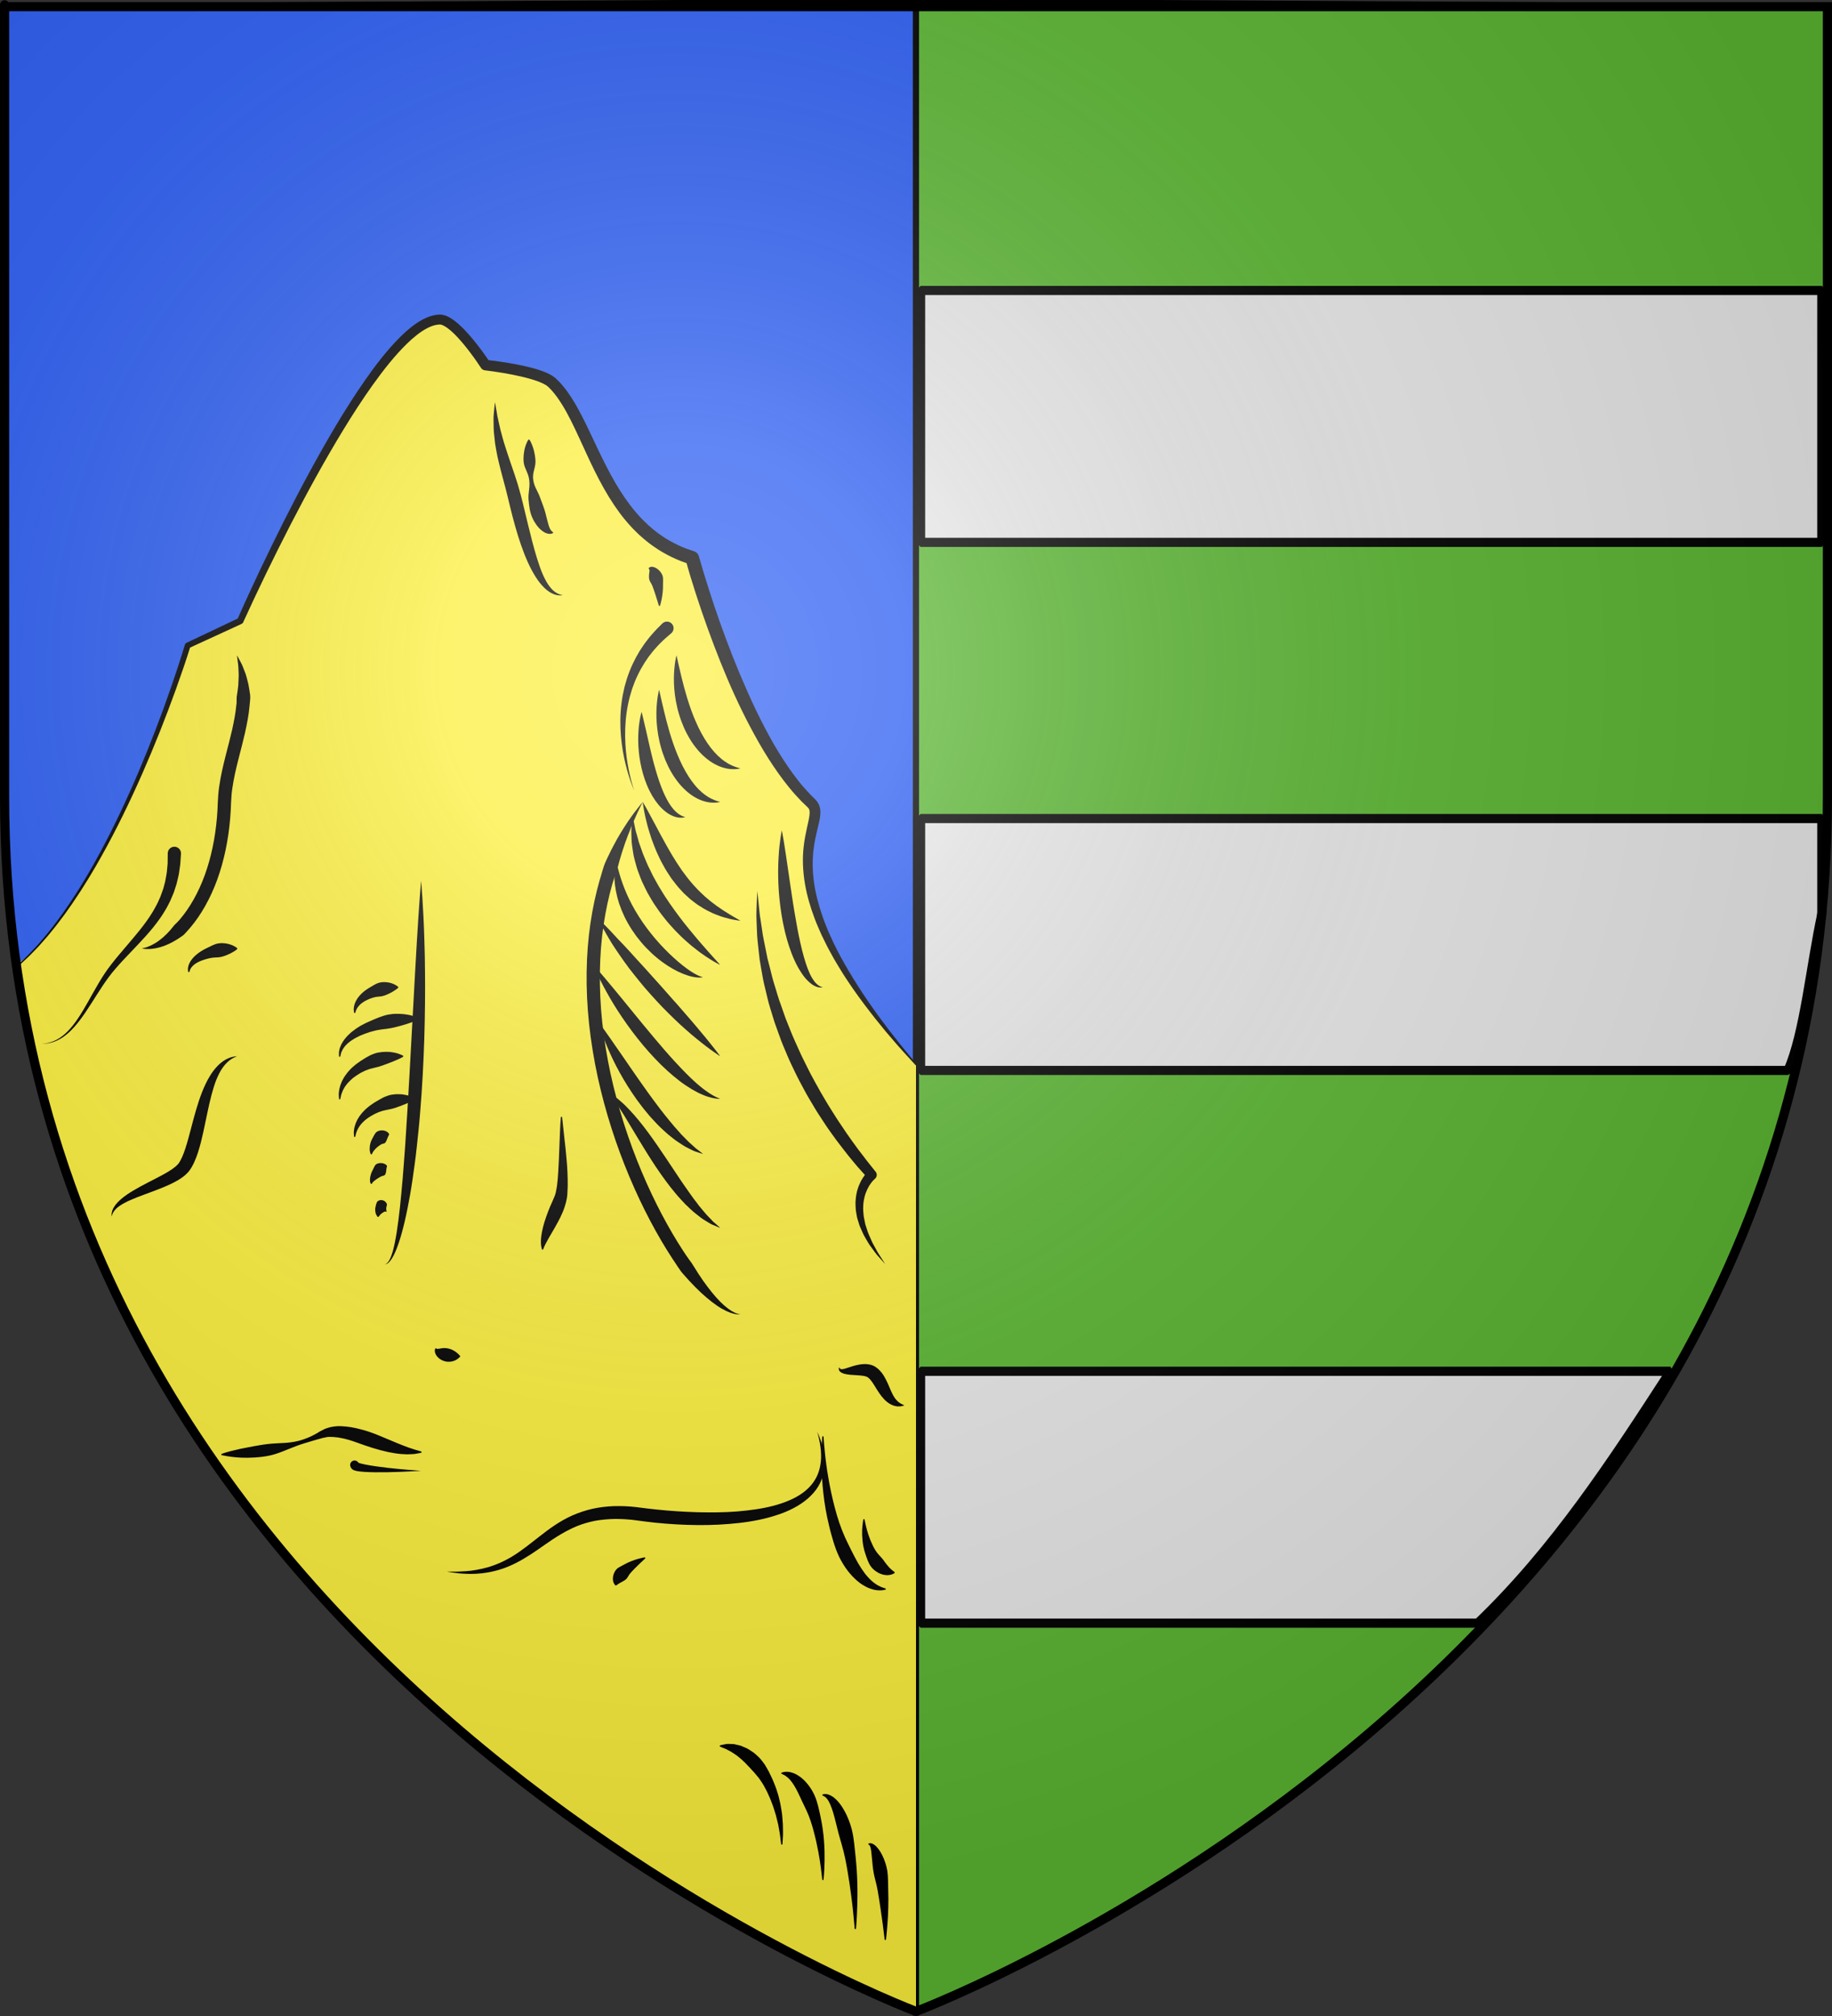 <?xml version="1.0" encoding="utf-8"?>
<!-- Generator: Adobe Illustrator 16.0.0, SVG Export Plug-In . SVG Version: 6.00 Build 0)  -->
<!DOCTYPE svg PUBLIC "-//W3C//DTD SVG 1.1//EN" "http://www.w3.org/Graphics/SVG/1.1/DTD/svg11.dtd">
<svg version="1.1"
	 id="svg2" xmlns:svg="http://www.w3.org/2000/svg" xmlns:rdf="http://www.w3.org/1999/02/22-rdf-syntax-ns#" xmlns:dc="http://purl.org/dc/elements/1.1/" xmlns:inkscape="http://www.inkscape.org/namespaces/inkscape" xmlns:sodipodi="http://sodipodi.sourceforge.net/DTD/sodipodi-0.dtd" xmlns:cc="http://creativecommons.org/ns#" inkscape:export-ydpi="144" inkscape:export-xdpi="144" sodipodi:docname="000_TUJ.svg" inkscape:version="0.46" sodipodi:version="0.32" inkscape:export-filename="/Users/olivier/Desktop/Blason Rouge/Blason_Vide_3D.png" sodipodi:docbase="D:\Mes documents\Renaud-Notre Lapin" inkscape:output_extension="org.inkscape.output.svg.inkscape"
	 xmlns="http://www.w3.org/2000/svg" xmlns:xlink="http://www.w3.org/1999/xlink" x="0px" y="0px" width="600px" height="660px"
	 viewBox="0 0 600 660" enable-background="new 0 0 600 660" xml:space="preserve">
<rect x="0" y="0" width="600" height="660" fill="#333333" stroke="none"/>
<g id="layer3" inkscape:label="Fond ÃƒÆ’Ã‚Â©cu" inkscape:groupmode="layer">
	<path id="path2855" sodipodi:nodetypes="ccccc" fill="#2B5DF2" stroke="#000000" stroke-width="2" d="M300,658.5
		c0-275.395,0-327.799,0-657.911L1.5,2.176v258.552C1.5,546.18,300,658.5,300,658.5z"/>
	<path id="path4935" sodipodi:nodetypes="ccccc" fill="#5AB532" stroke="#000000" stroke-width="2" d="M300,658.513
		c0-275.394,0-327.798,0-657.911l298.5,1.587v258.552C598.5,546.192,300,658.513,300,658.513z"/>
	<path id="path3572" fill="#E7E7E7" stroke="#000000" stroke-width="3" stroke-linecap="round" stroke-linejoin="bevel" d="
		M301.5,136.328V95.096h147.579H596.66v41.232v41.232H449.079H301.5V136.328z"/>
	
		<path id="path3574" sodipodi:nodetypes="ccccccccc" fill="#E7E7E7" stroke="#000000" stroke-width="3" stroke-linecap="round" stroke-linejoin="bevel" d="
		M301.5,309.207v-41.232h147.579H596.66v31.311c-3.689,17.051-5.713,39.108-11.071,51.153h-136.51H301.5V309.207z"/>
	
		<path id="path3576" sodipodi:nodetypes="cccccccc" fill="#E7E7E7" stroke="#000000" stroke-width="3" stroke-linecap="round" stroke-linejoin="bevel" d="
		M301.5,490.159v-41.232h147.579h98.018c-18.926,29.243-37.962,58.396-63.097,82.464h-34.92H301.5V490.159z"/>
	<g id="Montagne">
		<path id="path2855_1_" sodipodi:nodetypes="ccccc" fill="#FCEF3C" d="M300,658.5c0-275.395,0,20.231,0-309.896L135.802,214.552
			L5.356,315.896C40.234,560.755,300,658.5,300,658.5z"/>
		<g>
			<path fill="#FCEF3C" d="M6.407,315.645C38.928,286.806,61.47,211.319,61.47,211.319l17.21-8.032c0,0,43.604-98.691,65.404-98.679
				c5.273,0.002,14.917,14.917,14.917,14.917s17.689,1.883,21.801,5.737c13.398,12.563,16.064,48.192,45.897,57.372
				c0,0,15.972,59.107,39.013,80.321c7.104,6.541-21.437,22.886,34.288,85.59"/>
			<path d="M6.259,315.486l2.697-2.565c0.883-0.869,1.708-1.787,2.563-2.677c0.869-0.876,1.636-1.855,2.456-2.779
				c0.822-0.925,1.598-1.89,2.359-2.865c1.564-1.917,3.005-3.933,4.461-5.934c1.409-2.036,2.812-4.075,4.131-6.171
				c0.681-1.034,1.331-2.088,1.969-3.149c0.635-1.063,1.307-2.104,1.913-3.184l1.856-3.217l1.792-3.254
				c1.19-2.171,2.33-4.372,3.456-6.577c1.122-2.208,2.217-4.43,3.278-6.668c4.266-8.943,8.12-18.079,11.679-27.326
				c1.777-4.624,3.478-9.278,5.1-13.958c1.617-4.678,3.18-9.391,4.593-14.114c0.08-0.267,0.268-0.472,0.5-0.584l0.008-0.004
				l17.161-8.138l-0.522,0.534c2.394-5.45,4.889-10.83,7.431-16.2c2.545-5.365,5.151-10.702,7.824-16.007
				c5.352-10.606,10.957-21.095,17.056-31.322c3.06-5.108,6.246-10.149,9.673-15.048c3.442-4.887,7.084-9.672,11.4-13.982
				c1.084-1.072,2.214-2.112,3.433-3.077c1.204-0.977,2.506-1.876,3.939-2.635c1.429-0.75,3.018-1.378,4.802-1.546l0.671-0.046
				l0.084-0.005l0.042-0.002c-0.103-0.006,0.188,0.005,0.17,0.005l0.139,0.011l0.276,0.022c0.204,0.019,0.571,0.101,0.845,0.167
				c0.272,0.075,0.467,0.158,0.702,0.241c0.869,0.355,1.591,0.81,2.27,1.284c2.641,1.942,4.641,4.239,6.592,6.571
				c1.928,2.354,3.696,4.758,5.395,7.302l-1.266-0.778c2.095,0.228,4.132,0.505,6.192,0.826c2.054,0.319,4.104,0.696,6.153,1.149
				c2.051,0.462,4.097,0.964,6.155,1.726c0.515,0.18,1.034,0.423,1.549,0.634c0.518,0.221,1.048,0.544,1.566,0.818
				c0.515,0.369,1.116,0.768,1.542,1.216c0.363,0.369,0.721,0.713,1.088,1.102c1.573,1.713,2.766,3.425,3.928,5.233
				c1.151,1.795,2.149,3.643,3.116,5.492c1.917,3.707,3.623,7.451,5.383,11.132c1.753,3.686,3.567,7.302,5.58,10.773
				c1.004,1.736,2.068,3.426,3.195,5.062c1.136,1.628,2.318,3.219,3.604,4.706c0.615,0.772,1.313,1.46,1.969,2.19
				c0.686,0.698,1.384,1.382,2.099,2.046c1.46,1.29,2.957,2.541,4.583,3.599c1.592,1.11,3.302,2.034,5.043,2.882
				c0.868,0.431,1.784,0.761,2.671,1.15c0.911,0.336,1.838,0.631,2.755,0.952l0.063,0.021c0.723,0.252,1.241,0.847,1.438,1.531
				c1.031,3.673,2.192,7.386,3.354,11.063c1.173,3.682,2.406,7.346,3.7,10.987c2.591,7.28,5.403,14.48,8.535,21.524
				c1.547,3.53,3.17,7.025,4.915,10.449c1.747,3.423,3.565,6.809,5.567,10.07c1.998,3.262,4.134,6.43,6.484,9.405
				c1.171,1.491,2.416,2.909,3.702,4.28l0.995,0.992l0.498,0.497l0.249,0.249l0.063,0.062l0.167,0.174l0.029,0.035l0.119,0.138
				l0.239,0.276c0.08,0.095,0.148,0.154,0.276,0.37c0.218,0.355,0.45,0.755,0.587,1.116c0.102,0.338,0.192,0.682,0.273,1.025
				c0.039,0.325,0.061,0.646,0.082,0.969c0.007,1.231-0.183,2.315-0.402,3.3c-0.217,1.001-0.455,1.941-0.682,2.88
				c-0.454,1.865-0.831,3.697-1.071,5.552c-0.534,3.698-0.469,7.464,0.027,11.198c0.501,3.736,1.467,7.429,2.71,11.036
				c0.598,1.813,1.341,3.579,2.063,5.354c0.376,0.881,0.795,1.747,1.19,2.621c0.395,0.876,0.803,1.746,1.254,2.596l1.316,2.57
				c0.45,0.851,0.939,1.682,1.407,2.525c0.919,1.696,1.945,3.332,2.946,4.984c2.014,3.298,4.162,6.521,6.404,9.681
				c1.091,1.603,2.271,3.142,3.427,4.699l1.74,2.332l1.804,2.285c2.375,3.07,4.864,6.053,7.334,9.055l0.004,0.006
				c0.076,0.093,0.063,0.229-0.029,0.306c-0.09,0.073-0.222,0.063-0.298-0.021c-2.614-2.883-5.291-5.717-7.791-8.707l-1.904-2.219
				l-1.844-2.271c-1.225-1.517-2.475-3.017-3.639-4.583c-2.389-3.088-4.689-6.25-6.864-9.504c-1.087-1.627-2.159-3.267-3.149-4.96
				c-0.501-0.843-1.022-1.673-1.507-2.527l-1.419-2.582c-0.486-0.854-0.931-1.73-1.36-2.617c-0.432-0.885-0.886-1.758-1.3-2.653
				c-0.797-1.805-1.616-3.602-2.292-5.465c-1.398-3.702-2.526-7.538-3.178-11.497c-0.638-3.951-0.852-8.034-0.363-12.053
				c0.228-2.006,0.604-3.995,1.037-5.916c0.411-1.892,0.936-3.844,0.899-5.284l-0.044-0.483c-0.048-0.126-0.084-0.251-0.111-0.381
				c-0.043-0.087-0.076-0.102-0.077-0.18c0.033-0.012-0.075-0.124-0.154-0.212l-0.242-0.272l-0.122-0.136l-0.03-0.034
				c-0.133-0.137,0.146,0.148,0.104,0.107l-0.067-0.065l-0.272-0.262l-0.544-0.524l-1.088-1.05c-1.399-1.44-2.746-2.925-4.004-4.472
				c-2.524-3.087-4.797-6.341-6.917-9.675c-2.125-3.333-4.047-6.773-5.894-10.246c-1.847-3.475-3.56-7.009-5.194-10.575
				c-3.252-7.143-6.116-14.437-8.782-21.795c-1.328-3.682-2.593-7.384-3.799-11.106c-1.215-3.728-2.34-7.451-3.384-11.274l1.5,1.552
				c-1.018-0.358-2.042-0.695-3.051-1.077c-0.989-0.436-2.003-0.815-2.969-1.301c-1.937-0.957-3.837-2.006-5.604-3.252
				c-1.802-1.195-3.455-2.59-5.054-4.025c-0.782-0.736-1.545-1.493-2.289-2.263c-0.709-0.798-1.467-1.562-2.125-2.398
				c-1.385-1.625-2.626-3.35-3.817-5.096c-1.18-1.754-2.28-3.55-3.308-5.375c-2.06-3.649-3.88-7.393-5.604-11.133
				c-1.734-3.737-3.388-7.479-5.198-11.079c-0.911-1.793-1.845-3.569-2.89-5.238c-1.025-1.655-2.191-3.317-3.375-4.646
				c-0.331-0.361-0.708-0.733-1.06-1.099c-0.278-0.299-0.563-0.446-0.861-0.693c-0.39-0.198-0.729-0.429-1.153-0.615
				c-0.432-0.178-0.838-0.381-1.29-0.545c-1.781-0.686-3.722-1.194-5.664-1.653c-1.948-0.454-3.93-0.843-5.924-1.177
				c-1.988-0.334-4.011-0.634-5.992-0.866l-0.009-0.001c-0.531-0.062-0.982-0.364-1.256-0.777c-1.571-2.403-3.298-4.799-5.108-7.047
				c-1.814-2.229-3.76-4.439-5.897-6.03c-0.53-0.38-1.074-0.715-1.577-0.926c-0.114-0.038-0.263-0.104-0.346-0.126
				c-0.089-0.008-0.078-0.044-0.242-0.065l-0.276-0.025l-0.139-0.013c-0.041-0.002,0.226,0.009,0.101,0.005l-0.026,0.002
				l-0.056,0.004l-0.438,0.03c-1.176,0.094-2.415,0.539-3.604,1.155c-1.192,0.617-2.354,1.394-3.458,2.275
				c-1.113,0.864-2.179,1.824-3.211,2.827c-4.122,4.038-7.747,8.69-11.169,13.46c-3.415,4.788-6.616,9.748-9.695,14.785
				c-6.145,10.088-11.821,20.479-17.25,30.998c-5.417,10.521-10.606,21.184-15.506,31.947l-0.008,0.017
				c-0.107,0.238-0.296,0.416-0.516,0.518L61.87,212.18l0.507-0.588c-1.491,4.769-3.111,9.46-4.794,14.143
				c-1.687,4.678-3.448,9.327-5.29,13.945c-3.685,9.234-7.665,18.354-12.056,27.276c-1.093,2.233-2.22,4.449-3.372,6.652
				c-1.158,2.2-2.328,4.394-3.551,6.559l-1.839,3.245l-1.902,3.208c-0.623,1.076-1.31,2.114-1.961,3.173
				c-0.653,1.058-1.318,2.108-2.016,3.138c-1.35,2.089-2.786,4.121-4.226,6.149c-1.488,1.993-2.959,4-4.558,5.909
				c-0.777,0.971-1.568,1.931-2.406,2.851c-0.838,0.921-1.617,1.89-2.507,2.767c-0.875,0.887-1.722,1.806-2.617,2.666l-2.729,2.532
				c-0.088,0.082-0.225,0.076-0.307-0.012C6.169,315.704,6.173,315.568,6.259,315.486z"/>
		</g>
		<g id="Fractures">
			<g>
				<path d="M184.105,365.785c0,0,0.298,2.758,0.746,6.896c0.231,2.069,0.521,4.485,0.726,7.098
					c0.114,1.303,0.225,2.654,0.271,4.041c0.088,1.377,0.074,2.806,0.083,4.234c0.017,0.713-0.076,1.461-0.09,2.193l-0.024,0.553
					l-0.012,0.275l-0.006,0.139l-0.031,0.211c-0.054,0.356-0.066,0.647-0.155,1.055c-0.084,0.391-0.169,0.824-0.262,1.178
					c-0.09,0.354-0.189,0.703-0.292,1.049c-0.206,0.675-0.45,1.327-0.691,1.947c-1.034,2.471-2.254,4.535-3.277,6.309
					c-0.511,0.878-0.98,1.684-1.396,2.396c-0.412,0.713-0.741,1.342-1.023,1.869c-0.248,0.526-0.466,0.959-0.573,1.258
					c-0.127,0.309-0.195,0.473-0.195,0.473l-0.013,0.031c-0.047,0.113-0.177,0.166-0.29,0.119c-0.067-0.026-0.114-0.086-0.131-0.15
					c0,0-0.045-0.182-0.13-0.521c-0.104-0.352-0.153-0.857-0.19-1.524c-0.004-0.327,0.003-0.687,0.015-1.084
					c0.021-0.396,0.077-0.806,0.123-1.259c0.124-0.887,0.313-1.871,0.578-2.918c0.533-2.08,1.361-4.408,2.331-6.729
					c0.266-0.575,0.495-1.153,0.769-1.728c0.229-0.537,0.46-1.08,0.692-1.629c0.109-0.244,0.201-0.633,0.304-0.944l0.019-0.062
					l0.009-0.031l0.004-0.016c-0.028,0.158-0.006,0.035-0.012,0.066l0.023-0.117l0.046-0.236l0.093-0.475
					c0.12-0.639,0.258-1.262,0.33-1.932c0.13-1.34,0.289-2.676,0.345-4.026c0.084-1.341,0.163-2.671,0.213-3.964
					c0.103-2.594,0.198-5.016,0.279-7.09c0.087-2.08,0.131-3.832,0.229-5.041c0.087-1.213,0.136-1.906,0.136-1.906
					c0.008-0.12,0.113-0.21,0.231-0.201C184.011,365.598,184.094,365.684,184.105,365.785z"/>
			</g>
			<g>
				<path d="M77.611,214.552c0,0,0.208,0.377,0.601,1.085c0.354,0.731,1.022,1.695,1.525,3.166c0.261,0.72,0.645,1.535,0.89,2.432
					c0.248,0.897,0.521,1.881,0.76,2.947c0.169,1.065,0.41,2.219,0.549,3.439c0.063,0.609,0.02,1.234-0.054,1.869
					c-0.047,0.639-0.102,1.286-0.186,1.941c-0.234,2.648-0.793,5.43-1.412,8.338c-0.668,2.886-1.451,5.878-2.236,8.934
					c-0.772,3.05-1.503,6.178-1.953,9.342c-0.086,0.789-0.246,1.586-0.275,2.375c-0.051,0.806-0.101,1.615-0.151,2.425l-0.105,2.531
					l-0.186,2.62c-0.58,6.919-1.982,13.791-4.229,19.969c-2.242,6.174-5.344,11.621-8.833,15.722c-0.446,0.505-0.885,1-1.313,1.484
					c-0.421,0.495-0.854,0.961-1.39,1.3c-1.017,0.727-2.02,1.36-3.002,1.885c-1.945,1.076-3.795,1.708-5.337,2.032
					c-1.543,0.334-2.777,0.331-3.594,0.288c-0.409-0.016-0.721-0.086-0.927-0.107c-0.206-0.029-0.313-0.044-0.313-0.044
					s0.431-0.091,1.189-0.301c0.76-0.223,1.83-0.657,3.061-1.369c1.229-0.721,2.59-1.784,3.965-3.159
					c0.69-0.684,1.371-1.467,2.037-2.329c0.332-0.428,0.698-0.843,1.136-1.208c0.417-0.386,0.782-0.845,1.185-1.283
					c3.097-3.64,5.967-8.631,8.058-14.393c2.098-5.761,3.433-12.268,3.982-18.841l0.175-2.445l0.105-2.531
					c0.055-0.873,0.108-1.744,0.164-2.613c0.039-0.889,0.205-1.74,0.302-2.606c0.489-3.438,1.26-6.707,2.044-9.809
					c0.795-3.094,1.565-6.04,2.21-8.824c0.592-2.78,1.117-5.405,1.328-7.82c0.243-1.208-0.008-2.367,0.236-3.459
					c0.196-1.092,0.28-2.134,0.418-3.131c0.076-0.989,0.066-1.918,0.124-2.796c0.054-0.879-0.042-1.645-0.055-2.38
					c-0.012-1.455-0.261-2.651-0.344-3.444C77.663,214.98,77.611,214.552,77.611,214.552z"/>
			</g>
			<g>
				<path d="M59.271,279.517c0,0-0.082,1.235-0.225,3.396c-0.083,0.579-0.174,1.22-0.273,1.917
					c-0.106,0.694-0.187,1.458-0.393,2.224c-0.188,0.774-0.359,1.604-0.592,2.463c-0.276,0.849-0.567,1.741-0.871,2.672
					c-0.379,0.902-0.764,1.847-1.191,2.806c-0.497,0.925-0.946,1.918-1.527,2.862c-0.581,0.945-1.155,1.93-1.845,2.857
					c-0.646,0.961-1.374,1.881-2.113,2.813c-1.496,1.847-3.125,3.661-4.813,5.434c-1.673,1.766-3.373,3.559-5.073,5.353
					c-0.84,0.896-1.656,1.809-2.45,2.732c-0.406,0.455-0.781,0.903-1.176,1.391c-0.375,0.476-0.735,0.928-1.093,1.417
					c-1.432,1.922-2.724,3.926-3.97,5.877c-2.479,3.906-4.792,7.63-7.303,10.435c-1.243,1.404-2.53,2.572-3.806,3.419
					c-1.268,0.856-2.504,1.39-3.554,1.683c-1.049,0.31-1.908,0.379-2.485,0.414c-0.581,0.01-0.89,0.014-0.89,0.014
					s0.308-0.021,0.886-0.063c0.573-0.066,1.42-0.184,2.435-0.543c1.015-0.344,2.19-0.932,3.377-1.83
					c1.192-0.89,2.381-2.093,3.52-3.529c2.299-2.871,4.374-6.654,6.643-10.705c1.143-2.023,2.336-4.122,3.703-6.185
					c0.333-0.514,0.706-1.041,1.063-1.547c0.35-0.486,0.737-1.003,1.125-1.49c0.76-0.99,1.542-1.964,2.343-2.919
					c1.604-1.889,3.206-3.778,4.784-5.637c1.572-1.844,3.048-3.686,4.374-5.519c0.653-0.921,1.292-1.828,1.842-2.752
					c0.597-0.9,1.07-1.834,1.556-2.727c0.488-0.893,0.839-1.815,1.245-2.673c0.322-0.891,0.634-1.751,0.933-2.577
					c0.225-0.847,0.44-1.659,0.646-2.431c0.165-0.782,0.276-1.534,0.407-2.232c0.151-0.702,0.175-1.349,0.235-1.948
					c0.056-0.597,0.106-1.146,0.153-1.642c0.024-2.164,0.039-3.401,0.039-3.401c0.015-1.198,0.996-2.158,2.194-2.145
					c1.198,0.014,2.158,0.996,2.145,2.194C59.276,279.433,59.274,279.479,59.271,279.517z"/>
			</g>
			<g>
				<path d="M72.504,476.106c0.017-0.002-0.048,0.008,0.124-0.118c0.046-0.021,0.116-0.053,0.208-0.093
					c0.128-0.047,0.317-0.116,0.565-0.207c0.488-0.158,1.199-0.377,2.102-0.606c0.9-0.236,1.991-0.495,3.235-0.766
					c1.246-0.266,2.647-0.537,4.173-0.813c1.527-0.26,3.17-0.578,4.929-0.771c1.756-0.207,3.65-0.229,5.611-0.365
					c1.958-0.135,3.97-0.449,5.9-1.127c0.969-0.326,1.925-0.713,2.854-1.17c0.461-0.235,0.917-0.48,1.371-0.729l0.668-0.397
					l0.331-0.203l0.165-0.104l0.042-0.024l0.021-0.014c0.049-0.021-0.081,0.029,0.116-0.05l0.088-0.045l1.413-0.726
					c0.54-0.21,1.177-0.386,1.787-0.563c1.2-0.244,2.361-0.382,3.501-0.312c2.284,0.074,4.431,0.498,6.396,1.021
					c1.993,0.494,3.8,1.152,5.479,1.817c1.643,0.684,3.195,1.331,4.629,1.928c1.413,0.622,2.715,1.125,3.875,1.584
					c0.583,0.202,1.129,0.423,1.638,0.618c0.511,0.162,0.985,0.311,1.415,0.466c0.86,0.325,1.556,0.446,2.035,0.612
					c0.482,0.149,0.74,0.23,0.74,0.23l0.021,0.007c0.117,0.036,0.183,0.16,0.146,0.276c-0.025,0.079-0.09,0.135-0.166,0.15
					c0,0-0.268,0.056-0.767,0.158c-0.499,0.069-1.258,0.279-2.211,0.295c-0.479,0.032-1.012,0.046-1.598,0.06
					c-0.578-0.009-1.201-0.045-1.87-0.097c-1.334-0.099-2.823-0.338-4.408-0.668c-1.584-0.354-3.266-0.788-4.995-1.323
					c-1.725-0.524-3.494-1.165-5.268-1.802c-1.785-0.642-3.606-1.217-5.436-1.516c-0.455-0.079-0.923-0.181-1.369-0.188
					c-0.438-0.026-0.95-0.131-1.348-0.104c-0.416,0.014-0.821-0.03-1.298,0l-1.557,0.312l-0.098,0.02
					c0.182-0.073,0.036-0.016,0.07-0.029l-0.023,0.007l-0.05,0.015l-0.194,0.057l-0.39,0.114l-0.777,0.217l-1.544,0.438
					c-1.023,0.29-2.03,0.595-3.025,0.907c-1.996,0.602-3.908,1.358-5.777,2.126c-1.867,0.766-3.706,1.479-5.504,1.875
					c-1.795,0.409-3.529,0.563-5.126,0.677c-1.599,0.099-3.068,0.104-4.371,0.05c-1.302-0.059-2.436-0.171-3.366-0.298
					c-0.932-0.119-1.66-0.264-2.153-0.357c-0.242-0.05-0.427-0.087-0.552-0.111c-0.042-0.021-0.137-0.006-0.075-0.041
					c0.105-0.113,0.025-0.069,0.042-0.072c-0.063,0.102-0.196,0.134-0.298,0.072C72.474,476.343,72.442,476.209,72.504,476.106z"/>
			</g>
			<g>
				<path d="M162.099,131.706c0,0,0.229,1.076,0.543,2.963c0.077,0.472,0.163,0.994,0.256,1.563
					c0.123,0.555,0.256,1.155,0.397,1.796c0.291,1.275,0.572,2.692,1.024,4.24c0.213,0.77,0.435,1.572,0.663,2.401
					c0.263,0.822,0.532,1.673,0.811,2.546c0.54,1.75,1.203,3.576,1.844,5.495c0.668,1.907,1.332,3.917,1.976,5.981
					c0.617,2.083,1.196,4.252,1.697,6.332c0.505,2.095,1.011,4.189,1.508,6.251c0.509,2.054,0.996,4.073,1.503,6.01
					c0.508,1.937,1.021,3.796,1.563,5.531c0.544,1.734,1.095,3.355,1.698,4.802c0.614,1.44,1.26,2.711,1.956,3.749
					c0.704,1.027,1.438,1.837,2.164,2.366c0.726,0.525,1.4,0.81,1.884,0.955c0.496,0.117,0.76,0.18,0.76,0.18
					s-0.268,0.042-0.793,0.067c-0.518-0.011-1.321-0.056-2.265-0.445c-0.943-0.375-2.014-1.058-3.015-2.048
					c-1.015-0.978-2.009-2.219-2.895-3.664c-1.828-2.869-3.384-6.471-4.738-10.372c-0.675-1.953-1.313-3.983-1.892-6.058
					c-0.596-2.071-1.126-4.186-1.653-6.3c-0.491-2.143-1.021-4.167-1.523-6.204c-0.559-2.032-1.089-4.05-1.608-6.032
					c-0.258-0.981-0.498-1.974-0.716-2.94c-0.22-0.968-0.455-1.906-0.606-2.852c-0.165-0.936-0.325-1.847-0.479-2.728
					c-0.098-0.893-0.191-1.755-0.282-2.583c-0.23-1.638-0.212-3.194-0.23-4.544c0-0.675-0.039-1.307,0-1.883
					c0.05-0.574,0.095-1.102,0.136-1.578C161.953,132.797,162.099,131.706,162.099,131.706z"/>
			</g>
			<g>
				<path d="M173.44,144.008c0,0,0.35,0.508,0.711,1.398c0.393,0.883,0.774,2.124,1.026,3.623c0.106,0.749,0.241,1.556,0.191,2.422
					c-0.029,0.864-0.305,1.796-0.534,2.767c-0.239,0.971-0.342,1.972-0.182,2.957c0.138,0.987,0.485,1.963,0.955,2.903
					c0.46,0.943,0.947,1.862,1.264,2.788c0.328,0.922,0.663,1.819,0.99,2.666c0.66,1.693,0.986,3.307,1.334,4.632
					c0.166,0.667,0.323,1.269,0.483,1.774c0.17,0.499,0.322,0.944,0.503,1.258c0.174,0.333,0.371,0.567,0.542,0.723
					c0.171,0.142,0.292,0.225,0.292,0.225l0.038,0.025c0.107,0.073,0.135,0.219,0.063,0.326c-0.025,0.038-0.062,0.065-0.1,0.083
					c0,0-0.132,0.058-0.438,0.153c-0.295,0.062-0.786,0.097-1.353-0.077c-0.582-0.155-1.202-0.494-1.795-0.972
					c-0.61-0.471-1.179-1.078-1.694-1.78c-1.031-1.408-1.892-3.182-2.237-5.177c-0.188-0.995-0.289-2.026-0.39-3.066
					c-0.085-1.042,0.012-2.126,0.154-3.199c0.135-1.072,0.208-2.119,0.087-3.123c-0.083-1.009-0.397-1.973-0.814-2.906
					c-0.405-0.934-0.821-1.845-0.971-2.73c-0.156-0.884-0.117-1.732-0.073-2.512c0.116-1.558,0.453-2.869,0.82-3.77
					c0.351-0.895,0.693-1.407,0.693-1.407c0.081-0.12,0.243-0.153,0.363-0.072C173.398,143.958,173.422,143.981,173.44,144.008z"/>
			</g>
			<g>
				<g>
					<path d="M137.912,288.377c0,0,0.19,1.989,0.417,5.473s0.509,8.464,0.673,14.442c0.091,2.989,0.175,6.229,0.189,9.654
						c0.028,3.426,0.065,7.041-0.002,10.777c-0.06,3.737-0.093,7.602-0.234,11.524c-0.121,3.924-0.31,7.907-0.52,11.894
						c-0.234,3.981-0.486,7.965-0.816,11.881c-0.303,3.918-0.725,7.766-1.124,11.488c-0.396,3.725-0.89,7.315-1.4,10.715
						c-0.491,3.402-1.067,6.607-1.662,9.555c-1.177,5.895-2.53,10.764-3.945,14.02c-0.69,1.629-1.459,2.842-2.162,3.508
						c-0.362,0.326-0.708,0.49-0.95,0.543c-0.244,0.039-0.368,0.029-0.368,0.029s0.129-0.016,0.349-0.093
						c0.221-0.091,0.501-0.302,0.786-0.649c0.561-0.718,1.069-1.978,1.533-3.628c0.92-3.313,1.636-8.216,2.297-14.11
						c0.318-2.953,0.605-6.158,0.908-9.549c0.291-3.394,0.524-6.979,0.813-10.686c0.236-3.711,0.481-7.546,0.73-11.441
						c0.226-3.899,0.455-7.861,0.685-11.824c0.435-7.931,0.869-15.86,1.276-23.296c0.203-3.721,0.399-7.318,0.585-10.729
						c0.197-3.413,0.384-6.64,0.556-9.618c0.347-5.958,0.691-10.928,0.948-14.408C137.727,290.368,137.912,288.377,137.912,288.377z
						"/>
				</g>
				<g>
					<path d="M111.026,345.771c0,0-0.002-0.121-0.006-0.351c0.001-0.229-0.023-0.56-0.005-0.991c0.098-0.43,0.146-1.045,0.396-1.625
						c0.124-0.295,0.255-0.607,0.394-0.938c0.161-0.318,0.374-0.623,0.577-0.962c0.196-0.35,0.449-0.663,0.723-0.981
						c0.275-0.313,0.532-0.688,0.864-0.978c0.325-0.305,0.659-0.619,1-0.941c0.368-0.283,0.744-0.572,1.127-0.867
						c0.379-0.31,0.797-0.555,1.213-0.824c0.417-0.265,0.841-0.545,1.291-0.764c0.446-0.23,0.896-0.466,1.349-0.699
						c0.458-0.22,0.927-0.412,1.393-0.619c0.928-0.438,1.881-0.768,2.812-1.172c0.939-0.345,1.881-0.668,2.812-0.863
						c0.935-0.159,1.848-0.299,2.721-0.286c0.872-0.004,1.695-0.007,2.454,0.088c0.759,0.086,1.452,0.198,2.063,0.326
						c0.609,0.133,1.139,0.298,1.57,0.442c0.865,0.285,1.348,0.527,1.348,0.527c0.119,0.061,0.168,0.206,0.107,0.325
						c-0.022,0.046-0.059,0.081-0.1,0.104l-0.008,0.004c0,0-0.483,0.266-1.311,0.592c-0.413,0.174-0.912,0.334-1.477,0.535
						c-0.564,0.213-1.197,0.42-1.885,0.61c-0.687,0.192-1.417,0.437-2.195,0.616c-0.779,0.186-1.581,0.426-2.436,0.552
						c-0.849,0.142-1.728,0.271-2.64,0.357c-0.888,0.153-1.826,0.255-2.702,0.518c-0.441,0.122-0.893,0.229-1.331,0.363
						c-0.432,0.146-0.862,0.293-1.289,0.438c-0.438,0.131-0.83,0.328-1.244,0.485c-0.406,0.168-0.825,0.315-1.193,0.521
						c-0.381,0.193-0.755,0.384-1.122,0.569c-0.347,0.216-0.685,0.427-1.014,0.632c-0.352,0.189-0.61,0.449-0.908,0.666
						c-0.294,0.219-0.573,0.44-0.79,0.691c-0.229,0.242-0.475,0.465-0.667,0.702c-0.175,0.251-0.343,0.487-0.499,0.712
						c-0.183,0.224-0.258,0.445-0.357,0.654c-0.104,0.211-0.199,0.403-0.285,0.58c-0.122,0.396-0.181,0.735-0.237,0.953
						c-0.053,0.223-0.08,0.342-0.08,0.342c-0.028,0.117-0.146,0.189-0.264,0.162C111.095,345.958,111.028,345.869,111.026,345.771z"
						/>
				</g>
				<g>
					<path d="M111.025,359.727c0,0-0.027-0.434-0.078-1.189c-0.047-0.372,0.053-0.87,0.104-1.436
						c0.053-0.578,0.263-1.156,0.427-1.844c0.271-0.626,0.497-1.373,0.92-2.049c0.361-0.729,0.883-1.387,1.412-2.095
						c0.579-0.646,1.169-1.358,1.884-1.929c0.679-0.633,1.446-1.148,2.205-1.703c0.792-0.475,1.561-1.035,2.373-1.461
						c0.405-0.219,0.799-0.467,1.213-0.646c0.411-0.186,0.832-0.33,1.242-0.482c0.827-0.295,1.673-0.387,2.462-0.49
						c0.796-0.067,1.556-0.055,2.248-0.031c0.696,0.055,1.331,0.163,1.887,0.273c0.557,0.098,1.037,0.276,1.428,0.412
						c0.78,0.281,1.209,0.521,1.209,0.521c0.12,0.066,0.163,0.218,0.096,0.338c-0.021,0.037-0.05,0.066-0.084,0.089l-0.011,0.007
						c0,0-0.431,0.27-1.151,0.602c-0.358,0.18-0.794,0.326-1.278,0.561c-0.483,0.225-1.025,0.434-1.607,0.646
						c-0.575,0.254-1.198,0.472-1.847,0.699c-0.635,0.282-1.33,0.459-2.025,0.693c-0.709,0.2-1.458,0.355-2.211,0.559
						c-0.776,0.158-1.501,0.461-2.25,0.742c-0.7,0.354-1.438,0.674-2.082,1.104c-0.684,0.385-1.279,0.854-1.887,1.291
						c-0.555,0.484-1.104,0.958-1.545,1.476c-0.505,0.481-0.819,1.04-1.197,1.524c-0.263,0.525-0.593,1.016-0.744,1.466
						c-0.148,0.461-0.356,0.838-0.423,1.222c-0.162,0.74-0.254,1.164-0.254,1.164c-0.026,0.118-0.144,0.192-0.262,0.167
						C111.099,359.904,111.031,359.82,111.025,359.727z"/>
				</g>
				<g>
					<path d="M115.947,372.025c0,0-0.027-0.399-0.078-1.102c-0.027-0.35,0.057-0.814,0.114-1.348c0.096-0.52,0.252-1.085,0.465-1.7
						c0.249-0.595,0.521-1.257,0.933-1.881c0.184-0.331,0.395-0.655,0.646-0.951c0.246-0.302,0.481-0.64,0.761-0.935
						c0.283-0.291,0.572-0.59,0.864-0.891c0.295-0.303,0.637-0.546,0.961-0.824c0.326-0.281,0.672-0.533,1.029-0.771
						c0.356-0.235,0.706-0.505,1.078-0.718c0.741-0.434,1.476-0.906,2.235-1.293c0.745-0.438,1.524-0.739,2.294-0.994
						c0.773-0.232,1.554-0.319,2.288-0.389c0.738-0.028,1.438-0.014,2.081,0.031c0.645,0.079,1.23,0.187,1.744,0.31
						c0.515,0.108,0.958,0.288,1.319,0.427c0.722,0.284,1.118,0.525,1.118,0.525c0.12,0.072,0.158,0.229,0.085,0.349
						c-0.021,0.032-0.045,0.06-0.075,0.078l-0.01,0.007c0,0-0.397,0.268-1.064,0.596c-0.333,0.178-0.735,0.323-1.184,0.547
						c-0.449,0.215-0.95,0.426-1.491,0.619c-0.535,0.233-1.108,0.451-1.716,0.646c-0.592,0.253-1.231,0.43-1.886,0.61
						c-0.654,0.183-1.363,0.276-2.065,0.439c-0.721,0.125-1.416,0.348-2.11,0.591c-0.351,0.119-0.669,0.288-1.006,0.429
						c-0.339,0.142-0.667,0.297-0.973,0.479c-0.642,0.33-1.232,0.704-1.806,1.086c-0.532,0.41-1.082,0.808-1.506,1.258
						c-0.479,0.421-0.829,0.892-1.175,1.33c-0.304,0.45-0.569,0.903-0.762,1.302c-0.146,0.411-0.339,0.754-0.424,1.098
						c-0.162,0.684-0.254,1.074-0.254,1.074c-0.028,0.119-0.146,0.19-0.265,0.164C116.02,372.202,115.954,372.119,115.947,372.025z"
						/>
				</g>
				<g>
					<path d="M121.385,377.771c0,0-0.051-0.149-0.141-0.412c-0.054-0.125-0.093-0.293-0.115-0.512
						c-0.029-0.216-0.065-0.473-0.058-0.723c-0.007-0.264,0.007-0.546,0.046-0.844c0.021-0.309,0.105-0.607,0.18-0.936
						c0.163-0.645,0.448-1.301,0.811-1.92c0.18-0.326,0.358-0.652,0.534-0.974c0.199-0.318,0.399-0.642,0.692-0.856
						c0.56-0.441,1.329-0.559,1.962-0.533c0.342,0.033,0.634,0.093,0.909,0.192c0.276,0.112,0.491,0.22,0.673,0.363
						c0.359,0.276,0.503,0.521,0.503,0.521c0.079,0.135,0.076,0.297,0.006,0.424l-0.006,0.011c0,0-0.148,0.269-0.298,0.586
						c-0.073,0.161-0.158,0.364-0.229,0.547c-0.066,0.171-0.143,0.362-0.225,0.573c-0.079,0.205-0.161,0.365-0.259,0.537
						c-0.095,0.176-0.208,0.313-0.366,0.425c-0.319,0.19-0.896,0.212-1.3,0.485c-0.431,0.241-0.797,0.563-1.187,0.864
						c-0.352,0.319-0.704,0.647-0.94,0.974c-0.137,0.166-0.241,0.305-0.332,0.44c-0.098,0.13-0.181,0.269-0.237,0.399
						c-0.123,0.25-0.192,0.392-0.192,0.392c-0.057,0.116-0.197,0.164-0.313,0.106C121.446,377.878,121.404,377.828,121.385,377.771z
						"/>
				</g>
				<g>
					<path d="M121.385,387.432c0,0-0.048-0.13-0.132-0.355c-0.054-0.104-0.058-0.288-0.076-0.488
						c-0.017-0.222-0.012-0.411,0.001-0.648c0.033-0.461,0.13-0.983,0.301-1.521c0.09-0.257,0.171-0.55,0.304-0.801
						c0.119-0.265,0.25-0.53,0.393-0.786c0.135-0.266,0.269-0.538,0.394-0.823c0.129-0.282,0.281-0.549,0.489-0.741
						c0.222-0.188,0.464-0.317,0.753-0.389c0.27-0.081,0.558-0.121,0.847-0.119c0.269-0.002,0.578,0.045,0.82,0.104
						c0.247,0.066,0.51,0.166,0.681,0.272c0.186,0.105,0.345,0.235,0.422,0.33c0.083,0.099,0.115,0.15,0.115,0.15
						c0.074,0.118,0.079,0.26,0.026,0.378l-0.026,0.056c0,0-0.027,0.062-0.061,0.175c-0.038,0.117-0.053,0.245-0.075,0.414
						c-0.033,0.188-0.032,0.342-0.056,0.545c-0.029,0.194-0.036,0.373-0.08,0.577c-0.077,0.359-0.188,0.763-0.473,0.978
						c-0.293,0.211-0.851,0.221-1.231,0.451c-0.406,0.205-0.762,0.461-1.146,0.683c-0.354,0.235-0.698,0.468-0.956,0.694
						c-0.129,0.111-0.245,0.215-0.35,0.307c-0.086,0.095-0.194,0.158-0.253,0.275c-0.127,0.207-0.2,0.324-0.2,0.324
						c-0.067,0.113-0.216,0.15-0.331,0.082C121.438,387.523,121.404,387.479,121.385,387.432z"/>
				</g>
				<g>
					<path d="M123.589,398.279c0,0-0.054-0.088-0.149-0.242c-0.049-0.077-0.103-0.171-0.161-0.278
						c-0.054-0.11-0.138-0.218-0.187-0.368c-0.081-0.308-0.203-0.75-0.208-1.184c-0.031-0.439,0.021-0.911,0.171-1.4
						c0.055-0.248,0.114-0.515,0.215-0.789c0.098-0.272,0.186-0.554,0.405-0.738c0.438-0.373,1.037-0.461,1.564-0.348
						c0.261,0.057,0.478,0.133,0.679,0.273c0.198,0.137,0.351,0.281,0.467,0.426c0.23,0.281,0.311,0.525,0.311,0.525
						c0.049,0.144,0.046,0.293,0.002,0.427l-0.002,0.007c0,0-0.085,0.268-0.146,0.588c-0.03,0.165-0.053,0.333-0.058,0.497
						c-0.011,0.142,0.007,0.353,0.03,0.494c0.024,0.158,0.059,0.247,0.084,0.354c0.031,0.117,0.051,0.18,0.016,0.182
						c-0.038-0.004-0.133-0.004-0.267-0.042c-0.137-0.04-0.272-0.035-0.377,0.015c-0.104,0.047-0.236,0.078-0.34,0.15
						c-0.096,0.074-0.225,0.143-0.347,0.22c-0.138,0.078-0.209,0.151-0.323,0.229c-0.107,0.08-0.213,0.164-0.313,0.252
						c-0.188,0.216-0.327,0.433-0.45,0.564c-0.117,0.139-0.185,0.219-0.185,0.219c-0.095,0.112-0.264,0.127-0.377,0.033
						C123.622,398.326,123.603,398.303,123.589,398.279z"/>
				</g>
				<g>
					<path d="M115.948,331.458c0,0-0.036-0.284-0.1-0.781c-0.018-0.255,0.022-0.603,0.06-1.005c0.09-0.365,0.152-0.815,0.345-1.248
						c0.095-0.221,0.194-0.451,0.298-0.689c0.13-0.222,0.266-0.451,0.405-0.687c0.133-0.25,0.314-0.456,0.49-0.685
						c0.178-0.228,0.359-0.465,0.57-0.668c0.403-0.442,0.853-0.86,1.345-1.237c0.492-0.37,1.008-0.739,1.544-1.053
						c0.535-0.328,1.071-0.657,1.615-0.956c0.538-0.332,1.1-0.554,1.657-0.733c1.131-0.289,2.246-0.216,3.171-0.05
						c0.465,0.1,0.887,0.225,1.257,0.364c0.369,0.133,0.687,0.304,0.943,0.45c0.515,0.292,0.794,0.538,0.794,0.538
						c0.12,0.105,0.131,0.288,0.026,0.407c-0.007,0.007-0.013,0.014-0.02,0.021l-0.007,0.006c0,0-0.28,0.262-0.745,0.583
						c-0.232,0.171-0.511,0.325-0.821,0.525c-0.311,0.2-0.654,0.393-1.025,0.566c-0.368,0.195-0.761,0.386-1.176,0.54
						c-0.408,0.187-0.839,0.338-1.297,0.434c-0.444,0.125-0.951,0.125-1.442,0.194l-0.756,0.093
						c-0.248,0.045-0.487,0.118-0.735,0.176c-0.489,0.131-0.956,0.31-1.415,0.492c-0.449,0.198-0.899,0.386-1.304,0.618
						c-0.416,0.218-0.783,0.477-1.126,0.73c-0.168,0.135-0.331,0.266-0.489,0.393c-0.138,0.145-0.272,0.285-0.4,0.419
						c-0.267,0.271-0.441,0.567-0.632,0.819c-0.125,0.26-0.271,0.48-0.364,0.708c-0.147,0.479-0.232,0.753-0.232,0.753
						c-0.036,0.117-0.16,0.184-0.277,0.146C116.016,331.615,115.958,331.541,115.948,331.458z"/>
				</g>
			</g>
			<g>
				<g>
					<path d="M210.494,262.538c0,0,0.451,0.711,1.158,1.986c0.354,0.636,0.778,1.417,1.248,2.305
						c0.486,0.881,1.034,1.87,1.593,2.958c0.574,1.078,1.197,2.247,1.856,3.482c0.668,1.216,1.373,2.5,2.102,3.827
						c0.771,1.291,1.504,2.662,2.352,3.973c0.798,1.351,1.704,2.637,2.578,3.949c0.935,1.257,1.854,2.527,2.857,3.685
						c0.479,0.604,0.991,1.162,1.509,1.706c0.514,0.547,1.003,1.11,1.546,1.598c0.532,0.5,1.043,1.009,1.567,1.482
						c0.541,0.457,1.07,0.905,1.585,1.34c0.508,0.452,1.066,0.803,1.569,1.204c0.508,0.395,1.003,0.775,1.511,1.093
						c0.997,0.665,1.903,1.322,2.765,1.811c0.853,0.502,1.58,1.003,2.219,1.333c1.258,0.708,1.976,1.166,1.976,1.166
						s-0.829-0.096-2.277-0.357c-0.731-0.113-1.596-0.333-2.583-0.621c-1.005-0.247-2.098-0.647-3.288-1.116
						c-0.606-0.213-1.2-0.514-1.822-0.818c-0.615-0.315-1.277-0.608-1.907-0.994c-0.629-0.392-1.275-0.794-1.937-1.206
						c-0.653-0.426-1.262-0.941-1.916-1.425c-0.667-0.471-1.251-1.052-1.87-1.614c-0.308-0.284-0.617-0.569-0.928-0.855
						c-0.298-0.298-0.573-0.62-0.863-0.931c-1.192-1.224-2.212-2.609-3.254-3.978c-0.931-1.434-1.901-2.849-2.666-4.335
						c-0.844-1.449-1.496-2.95-2.158-4.384c-0.617-1.451-1.161-2.873-1.645-4.227c-0.446-1.368-0.869-2.655-1.204-3.864
						c-0.326-1.213-0.588-2.333-0.82-3.322c-0.239-0.984-0.368-1.86-0.503-2.577C210.591,263.375,210.494,262.538,210.494,262.538z"
						/>
				</g>
				<g>
					<path d="M207.222,267.523c0,0,0.234,0.898,0.557,2.474c0.166,0.783,0.319,1.764,0.649,2.801
						c0.148,0.521,0.306,1.076,0.472,1.661c0.179,0.579,0.275,1.19,0.532,1.819c0.223,0.627,0.456,1.28,0.697,1.956
						c0.238,0.673,0.446,1.376,0.775,2.066c0.605,1.393,1.151,2.88,1.926,4.342c0.376,0.733,0.706,1.499,1.102,2.246
						c0.419,0.738,0.839,1.485,1.247,2.245c0.388,0.771,0.875,1.498,1.329,2.246c0.465,0.742,0.892,1.509,1.39,2.236
						c0.985,1.461,1.944,2.938,2.99,4.333c0.998,1.427,2.075,2.765,3.077,4.098c1.059,1.286,2.036,2.579,3.045,3.738
						c0.983,1.183,1.919,2.304,2.813,3.318c0.896,1.019,1.717,1.953,2.444,2.781c0.747,0.814,1.392,1.539,1.919,2.142
						c1.083,1.174,1.686,1.887,1.686,1.887s-0.205-0.107-0.589-0.307c-0.376-0.211-0.949-0.497-1.642-0.912
						c-0.684-0.425-1.536-0.921-2.463-1.558c-0.917-0.646-1.993-1.34-3.062-2.219c-0.547-0.429-1.116-0.875-1.705-1.337
						c-0.564-0.492-1.148-1-1.749-1.523c-1.205-1.044-2.38-2.25-3.605-3.49c-1.171-1.291-2.412-2.605-3.521-4.073
						c-1.182-1.41-2.212-2.976-3.276-4.516c-0.518-0.78-0.967-1.608-1.451-2.407c-0.481-0.801-0.94-1.61-1.333-2.452
						c-0.413-0.829-0.808-1.658-1.192-2.478c-0.369-0.829-0.673-1.679-0.985-2.503c-0.678-1.628-1.072-3.305-1.496-4.86
						c-0.437-1.553-0.557-3.102-0.794-4.478c-0.212-1.389-0.17-2.724-0.225-3.853c-0.089-1.145,0.072-2.102,0.139-2.905
						C207.081,268.44,207.222,267.523,207.222,267.523z"/>
				</g>
				<g>
					<path d="M201.711,281.416c0,0,0.205,0.796,0.501,2.182c0.192,0.682,0.372,1.49,0.646,2.414
						c0.254,0.927,0.605,1.949,0.979,3.052c0.397,1.098,0.852,2.268,1.378,3.48c0.275,0.6,0.557,1.215,0.846,1.845
						c0.314,0.615,0.634,1.244,0.96,1.883c1.355,2.525,2.982,5.111,4.813,7.56c0.908,1.229,1.872,2.419,2.849,3.57
						c0.993,1.135,1.979,2.252,2.994,3.277c1.002,1.039,2.01,2.007,2.994,2.899c0.975,0.905,1.946,1.699,2.851,2.435
						c0.918,0.706,1.769,1.367,2.563,1.881c0.795,0.516,1.506,0.947,2.12,1.252c0.614,0.297,1.119,0.514,1.477,0.624
						c0.366,0.106,0.562,0.163,0.562,0.163s-0.204,0.03-0.586,0.085c-0.385,0.027-0.969,0.055-1.696-0.044
						c-0.728-0.093-1.611-0.257-2.578-0.576c-0.981-0.292-2.047-0.717-3.183-1.247c-2.249-1.087-4.739-2.638-7.129-4.643
						c-1.205-0.99-2.382-2.097-3.51-3.287c-1.137-1.183-2.194-2.475-3.206-3.803c-0.977-1.354-1.919-2.738-2.711-4.184
						c-0.828-1.423-1.504-2.904-2.103-4.353c-0.287-0.73-0.551-1.456-0.794-2.169c-0.208-0.728-0.443-1.426-0.612-2.124
						c-0.348-1.395-0.581-2.731-0.737-3.967c-0.053-0.621-0.103-1.215-0.15-1.781c-0.009-0.566-0.018-1.103-0.025-1.608
						c-0.033-1.001,0.093-1.897,0.132-2.605c0.075-0.706,0.195-1.257,0.25-1.634C201.674,281.617,201.711,281.416,201.711,281.416z"
						/>
				</g>
				<g>
					<path d="M194.359,315.911c0,0,0.668,0.714,1.777,1.997c0.55,0.643,1.232,1.411,1.979,2.316c0.759,0.897,1.616,1.904,2.522,3.02
						c3.698,4.414,8.438,10.38,13.311,16.18c4.859,5.813,9.894,11.416,14.087,15.158c1.07,0.896,2.049,1.747,2.977,2.404
						c0.923,0.674,1.762,1.214,2.482,1.625c0.727,0.383,1.311,0.707,1.732,0.856c0.42,0.179,0.646,0.273,0.646,0.273
						s-0.244-0.011-0.701-0.03c-0.462-0.018-1.137-0.104-1.986-0.295c-0.841-0.205-1.873-0.491-2.98-0.98
						c-1.134-0.449-2.347-1.08-3.631-1.838c-1.267-0.771-2.627-1.646-3.966-2.682c-1.347-1.027-2.725-2.164-4.077-3.407
						c-2.726-2.471-5.393-5.327-7.902-8.299c-4.997-5.97-9.262-12.464-12.038-17.571c-1.417-2.536-2.473-4.72-3.176-6.27
						c-0.366-0.766-0.604-1.393-0.789-1.809C194.451,316.137,194.359,315.911,194.359,315.911z"/>
				</g>
				<g>
					<path d="M196.089,334.689c0,0,0.554,0.699,1.444,1.963c0.445,0.63,1.012,1.375,1.604,2.257c0.61,0.872,1.324,1.845,2.04,2.933
						c3.017,4.271,6.842,10.021,10.854,15.585c1.008,1.386,2.004,2.782,3.027,4.113c0.518,0.662,0.992,1.354,1.508,1.993
						c0.51,0.646,1.013,1.285,1.507,1.912c0.992,1.256,1.999,2.42,2.936,3.552c0.488,0.544,0.963,1.071,1.423,1.584
						c0.446,0.532,0.892,1.028,1.354,1.467c0.916,0.884,1.697,1.792,2.5,2.449c0.388,0.351,0.762,0.665,1.094,0.983
						c0.168,0.156,0.33,0.308,0.484,0.451c0.166,0.125,0.325,0.243,0.476,0.356c1.206,0.911,1.906,1.496,1.906,1.496
						s-0.843-0.231-2.334-0.747c-0.771-0.223-1.585-0.693-2.575-1.18c-1.014-0.463-2.025-1.155-3.153-1.905
						c-1.158-0.722-2.248-1.675-3.47-2.636c-1.144-1.024-2.361-2.112-3.52-3.322c-1.15-1.214-2.346-2.475-3.434-3.846
						c-1.147-1.33-2.185-2.771-3.248-4.192c-1.02-1.451-2.022-2.912-2.946-4.39c-0.921-1.479-1.808-2.944-2.594-4.402
						c-0.817-1.439-1.531-2.874-2.202-4.234c-0.674-1.356-1.23-2.685-1.764-3.895C196.921,338.154,196.089,334.689,196.089,334.689z
						"/>
				</g>
				<g>
					<path d="M199.154,357.514c0,0,0.79,0.483,2.112,1.395c0.658,0.453,1.4,1.115,2.267,1.867c0.888,0.748,1.739,1.662,2.717,2.664
						c1.905,2.02,3.959,4.519,5.986,7.276c2.047,2.759,4.083,5.755,6.093,8.759c0.997,1.496,1.993,2.991,2.976,4.465
						c0.489,0.733,0.974,1.463,1.453,2.183c0.487,0.71,0.968,1.411,1.44,2.101c0.932,1.396,1.903,2.668,2.774,3.935
						c0.464,0.604,0.915,1.19,1.351,1.76c0.427,0.581,0.838,1.147,1.28,1.638c0.882,0.982,1.611,2,2.396,2.738
						c0.375,0.391,0.738,0.747,1.059,1.102c0.163,0.177,0.318,0.345,0.467,0.506c0.164,0.141,0.32,0.273,0.47,0.4
						c1.188,1.024,1.878,1.676,1.878,1.676s-0.854-0.307-2.36-0.959c-0.188-0.084-0.388-0.17-0.596-0.262
						c-0.194-0.113-0.397-0.23-0.609-0.354c-0.429-0.241-0.875-0.53-1.364-0.828c-1.013-0.563-1.987-1.385-3.096-2.256
						c-1.122-0.861-2.176-1.936-3.354-3.036c-1.078-1.167-2.269-2.382-3.354-3.726c-1.106-1.334-2.229-2.729-3.279-4.199
						c-1.097-1.445-2.098-2.969-3.138-4.477c-0.997-1.523-1.997-3.052-2.936-4.566c-0.948-1.515-1.86-3.014-2.734-4.461
						c-1.743-2.89-3.37-5.586-4.764-7.897c-0.362-0.563-0.725-1.097-1.045-1.622c-0.32-0.529-0.627-1.027-0.942-1.459
						c-0.637-0.869-1.115-1.71-1.619-2.338C199.688,358.271,199.154,357.514,199.154,357.514z"/>
				</g>
				<g>
					<path d="M195.83,300.674c0,0,0.714,0.645,1.894,1.827c1.181,1.18,2.838,2.89,4.738,5.005c0.985,1.018,2.052,2.118,3.14,3.307
						c1.082,1.192,2.223,2.45,3.401,3.751c1.203,1.287,2.43,2.628,3.654,4.01c1.218,1.386,2.473,2.779,3.741,4.161
						c1.242,1.406,2.483,2.812,3.706,4.195c1.244,1.366,2.438,2.737,3.589,4.072c1.155,1.333,2.271,2.622,3.33,3.844
						c1.042,1.243,2.027,2.42,2.937,3.504c0.923,1.073,1.736,2.092,2.458,2.996c0.73,0.896,1.356,1.689,1.871,2.348
						c1.026,1.313,1.581,2.104,1.581,2.104s-0.813-0.514-2.178-1.479c-0.677-0.488-1.52-1.062-2.43-1.778
						c-0.92-0.707-1.958-1.508-3.056-2.419c-1.118-0.891-2.29-1.896-3.512-2.982c-1.213-1.093-2.519-2.223-3.782-3.477
						c-1.277-1.242-2.592-2.533-3.897-3.872c-1.31-1.336-2.565-2.763-3.851-4.164c-1.268-1.416-2.529-2.838-3.691-4.308
						c-1.186-1.449-2.33-2.893-3.421-4.302c-1.089-1.413-2.066-2.852-3.009-4.192c-0.938-1.346-1.788-2.642-2.571-3.835
						c-1.492-2.421-2.645-4.504-3.438-5.973C196.243,301.544,195.83,300.674,195.83,300.674z"/>
				</g>
				<g>
					<path d="M210.494,262.538c0,0-0.322,0.655-0.925,1.883c-0.631,1.218-1.426,3.06-2.441,5.359
						c-0.96,2.34-2.104,5.177-3.164,8.501c-0.285,0.823-0.543,1.684-0.793,2.575c-0.247,0.892-0.544,1.79-0.763,2.742
						c-0.228,0.948-0.576,1.878-0.93,2.834c-0.324,0.965-0.623,1.964-0.932,2.983c-1.165,4.097-2.163,8.616-2.873,13.455
						c-0.72,4.838-1.123,9.999-1.2,15.347c-0.073,5.349,0.172,10.888,0.771,16.486c0.604,5.6,1.523,11.258,2.733,16.859
						c2.437,11.201,6.01,22.158,10.193,32.066c4.174,9.913,8.932,18.797,13.625,25.953c0.576,0.9,1.173,1.76,1.765,2.594
						c0.635,0.803,1.193,1.629,1.694,2.465c1.01,1.67,2.031,3.209,3.021,4.637c2.002,2.834,3.918,5.183,5.671,6.945
						c1.769,1.736,3.354,2.907,4.569,3.461c0.295,0.167,0.581,0.232,0.82,0.327c0.24,0.1,0.451,0.144,0.623,0.17
						c0.347,0.067,0.524,0.103,0.524,0.103s-0.183,0.004-0.537,0.011c-0.18,0.009-0.402,0.01-0.663-0.037
						c-0.26-0.043-0.578-0.052-0.91-0.155c-1.364-0.313-3.298-1.136-5.468-2.607c-2.16-1.476-4.612-3.511-7.159-6.094
						c-1.271-1.291-2.596-2.697-3.926-4.232c-0.691-0.75-1.28-1.604-1.857-2.497c-0.586-0.884-1.186-1.787-1.797-2.711
						c-4.854-7.403-9.722-16.5-13.994-26.646c-4.28-10.141-7.938-21.344-10.436-32.832c-1.24-5.746-2.186-11.559-2.809-17.32
						c-0.615-5.763-0.87-11.477-0.793-17.008c0.08-5.532,0.497-10.882,1.245-15.912c0.738-5.031,1.778-9.74,2.994-14.018
						c0.688-2.113,1.125-4.214,1.962-6.073c0.393-0.936,0.857-1.816,1.269-2.685c0.412-0.868,0.828-1.702,1.265-2.495
						c1.641-3.216,3.359-5.854,4.775-7.998c1.455-2.135,2.674-3.741,3.538-4.797C210.039,263.108,210.494,262.538,210.494,262.538z"
						/>
				</g>
			</g>
			<g>
				<g>
					<path d="M221.547,214.552c0,0,0.196,0.723,0.46,1.986c0.141,0.621,0.312,1.375,0.507,2.239
						c0.202,0.855,0.429,1.819,0.678,2.871c0.255,1.044,0.536,2.167,0.852,3.342c0.313,1.177,0.669,2.403,1.047,3.662
						c0.784,2.508,1.689,5.141,2.81,7.654c0.529,1.272,1.158,2.488,1.779,3.676c0.633,1.186,1.323,2.3,2.03,3.351
						c1.424,2.091,2.998,3.853,4.571,5.119c0.776,0.656,1.565,1.151,2.289,1.587c0.741,0.384,1.417,0.712,2.002,0.929
						c0.588,0.2,1.064,0.378,1.399,0.447c0.336,0.097,0.515,0.148,0.515,0.148s-0.183,0.035-0.525,0.102
						c-0.348,0.068-0.86,0.144-1.529,0.154c-0.666,0.008-1.489-0.033-2.422-0.218c-0.917-0.209-1.98-0.486-3.039-1.005
						c-1.068-0.499-2.181-1.156-3.239-1.992c-1.06-0.831-2.111-1.799-3.056-2.907c-0.946-1.105-1.863-2.305-2.636-3.605
						c-0.793-1.289-1.503-2.652-2.112-4.048c-0.601-1.401-1.135-2.825-1.548-4.255c-0.442-1.422-0.752-2.852-1.018-4.235
						c-0.509-2.773-0.676-5.395-0.656-7.627c0.01-1.118,0.078-2.14,0.161-3.042c0.058-0.901,0.199-1.692,0.282-2.332
						C221.366,215.279,221.547,214.552,221.547,214.552z"/>
				</g>
				<g>
					<path d="M215.851,225.827c0,0,0.196,0.709,0.458,1.95c0.139,0.609,0.308,1.35,0.5,2.198c0.197,0.84,0.42,1.787,0.663,2.821
						c0.254,1.018,0.529,2.12,0.82,3.287c0.297,1.158,0.644,2.364,0.998,3.605c0.382,1.234,0.77,2.504,1.215,3.771
						c0.438,1.27,0.917,2.541,1.44,3.787c0.502,1.256,1.093,2.464,1.674,3.647c0.607,1.169,1.243,2.289,1.91,3.339
						c0.673,1.046,1.385,2.004,2.107,2.874c0.719,0.878,1.484,1.617,2.226,2.274c0.745,0.655,1.496,1.172,2.197,1.609
						c0.713,0.397,1.37,0.725,1.939,0.95c0.571,0.199,1.038,0.383,1.367,0.452c0.328,0.097,0.505,0.148,0.505,0.148
						s-0.181,0.035-0.518,0.101c-0.341,0.069-0.846,0.138-1.505,0.148c-0.329,0.004-0.689-0.025-1.095-0.042
						c-0.4-0.032-0.825-0.121-1.286-0.206c-0.904-0.216-1.938-0.522-2.973-1.051c-1.031-0.525-2.117-1.192-3.134-2.041
						c-1.017-0.846-2.019-1.825-2.926-2.931c-0.901-1.107-1.759-2.31-2.503-3.595c-0.747-1.282-1.412-2.633-1.99-4.01
						c-0.556-1.386-1.066-2.787-1.445-4.197c-0.412-1.401-0.699-2.806-0.944-4.166c-0.459-2.726-0.606-5.296-0.569-7.487
						c0.016-1.096,0.092-2.099,0.178-2.983c0.063-0.884,0.205-1.66,0.29-2.288C215.671,226.54,215.851,225.827,215.851,225.827z"/>
				</g>
				<g>
					<path d="M210.113,233.058c0,0,0.194,0.623,0.447,1.713c0.277,1.082,0.615,2.612,1.038,4.433
						c0.409,1.798,0.886,3.895,1.397,6.142c0.526,2.22,1.102,4.568,1.784,6.861c1.319,4.595,3.023,9.031,5.056,11.805
						c0.503,0.697,1.024,1.28,1.537,1.767c0.525,0.454,1.025,0.839,1.489,1.083c0.46,0.241,0.855,0.435,1.139,0.511
						c0.286,0.099,0.438,0.151,0.438,0.151s-0.159,0.034-0.458,0.097c-0.302,0.061-0.762,0.117-1.354,0.071
						c-0.594-0.036-1.324-0.175-2.111-0.492c-0.776-0.32-1.64-0.771-2.456-1.409c-0.814-0.634-1.623-1.409-2.377-2.299
						c-0.74-0.896-1.44-1.895-2.079-2.971c-0.62-1.081-1.202-2.227-1.693-3.423c-0.495-1.193-0.93-2.431-1.293-3.679
						c-0.356-1.253-0.662-2.513-0.891-3.766c-0.232-1.25-0.412-2.488-0.517-3.69c-0.231-2.402-0.232-4.652-0.106-6.57
						c0.054-0.959,0.17-1.837,0.268-2.61c0.094-0.776,0.23-1.452,0.332-2.002C209.931,233.684,210.113,233.058,210.113,233.058z"/>
				</g>
				<g>
					<path d="M219.857,207.309c0,0-0.685,0.588-1.884,1.618c-0.61,0.515-1.179,1.136-1.935,1.851
						c-0.378,0.34-0.729,0.791-1.128,1.219c-0.384,0.446-0.832,0.881-1.214,1.403c-0.398,0.509-0.814,1.04-1.244,1.589
						c-0.395,0.577-0.802,1.173-1.221,1.787c-0.797,1.254-1.581,2.617-2.295,4.083c-0.366,0.729-0.668,1.502-1.015,2.27
						c-0.31,0.782-0.597,1.586-0.892,2.396c-0.521,1.642-1.007,3.333-1.339,5.065c-1.443,6.927-1.046,14.194-0.135,19.487
						c0.885,5.324,2.163,8.728,2.163,8.728s-1.53-3.294-2.827-8.591c-1.314-5.266-2.3-12.614-1.342-19.972
						c0.212-1.837,0.587-3.656,1.01-5.438c0.245-0.881,0.487-1.76,0.755-2.62c0.307-0.846,0.57-1.7,0.903-2.511
						c0.648-1.632,1.383-3.169,2.146-4.595c0.405-0.701,0.8-1.382,1.182-2.042c0.423-0.634,0.833-1.247,1.225-1.834
						c0.378-0.602,0.824-1.113,1.208-1.632c0.405-0.507,0.743-1.009,1.149-1.442c0.774-0.863,1.463-1.696,2.021-2.243
						c1.118-1.116,1.758-1.754,1.758-1.754c0.848-0.847,2.222-0.847,3.068,0c0.847,0.848,0.847,2.222,0,3.069
						C219.94,207.235,219.896,207.275,219.857,207.309z"/>
				</g>
			</g>
			<g>
				<g>
					<path d="M255.831,603.726c0,0-0.081-0.646-0.224-1.78c-0.09-0.563-0.12-1.268-0.274-2.033
						c-0.139-0.769-0.292-1.633-0.461-2.577c-0.23-0.933-0.479-1.941-0.743-3.01c-0.354-1.041-0.627-2.159-1.044-3.271
						c-0.427-1.106-0.833-2.258-1.368-3.369c-0.47-1.142-1.086-2.225-1.677-3.311c-0.302-0.54-0.664-1.039-1.006-1.545l-0.52-0.75
						l-0.578-0.691c-0.391-0.449-0.748-0.923-1.141-1.34c-0.407-0.406-0.774-0.831-1.144-1.244
						c-0.352-0.426-0.772-0.755-1.111-1.161c-0.346-0.406-0.723-0.743-1.089-1.077c-0.703-0.724-1.451-1.264-2.137-1.831
						c-0.709-0.496-1.388-0.97-2.026-1.332c-0.33-0.17-0.64-0.329-0.926-0.478c-0.291-0.15-0.558-0.336-0.816-0.407
						c-1.024-0.388-1.675-0.695-1.675-0.695l-0.029-0.015c-0.113-0.054-0.161-0.188-0.107-0.302c0.028-0.059,0.079-0.1,0.137-0.118
						c0,0,0.646-0.205,1.889-0.409c0.623-0.106,1.365-0.032,2.259-0.006c0.459-0.015,0.885,0.163,1.377,0.25
						c0.477,0.125,1.021,0.198,1.517,0.416c0.503,0.2,1.021,0.437,1.565,0.678c0.55,0.236,1.028,0.596,1.561,0.928
						c0.261,0.173,0.524,0.348,0.793,0.525c0.254,0.191,0.483,0.413,0.73,0.622c0.486,0.426,0.983,0.877,1.431,1.37
						c0.416,0.521,0.846,1.043,1.245,1.599c0.409,0.546,0.711,1.167,1.066,1.755l0.511,0.896l0.442,0.934
						c0.278,0.63,0.628,1.225,0.877,1.861c0.519,1.267,1.048,2.52,1.417,3.801c0.45,1.255,0.7,2.541,0.988,3.763
						c0.267,1.228,0.42,2.433,0.598,3.562c0.094,1.139,0.183,2.214,0.265,3.206c0.018,0.997,0.033,1.91,0.048,2.721
						c0.034,0.808-0.054,1.489-0.075,2.063c-0.07,1.141-0.11,1.792-0.11,1.792c-0.007,0.12-0.111,0.211-0.23,0.204
						C255.927,603.909,255.844,603.827,255.831,603.726z"/>
				</g>
				<g>
					<path d="M269.286,615.317c0,0-0.067-0.621-0.185-1.707c-0.141-1.079-0.292-2.617-0.587-4.451
						c-0.284-1.832-0.681-3.954-1.176-6.196c-0.249-1.121-0.542-2.269-0.845-3.427c-0.304-1.159-0.651-2.32-1.029-3.467
						c-0.744-2.3-1.859-4.438-2.788-6.391c-0.898-1.972-1.729-3.757-2.601-5.159c-0.438-0.692-0.868-1.311-1.312-1.804
						c-0.44-0.479-0.872-0.898-1.278-1.173c-0.4-0.293-0.766-0.496-1.026-0.61c-0.271-0.125-0.414-0.191-0.414-0.191l-0.034-0.016
						c-0.112-0.053-0.161-0.186-0.109-0.297c0.028-0.063,0.083-0.104,0.144-0.121c0,0,0.166-0.047,0.478-0.134
						c0.162-0.053,0.361-0.088,0.601-0.1c0.24-0.022,0.527-0.054,0.838-0.013c0.645,0.017,1.396,0.219,2.226,0.556
						c0.813,0.358,1.659,0.892,2.479,1.574c0.816,0.685,1.574,1.526,2.278,2.471c0.718,0.939,1.312,2.006,1.84,3.137
						c0.512,1.141,0.879,2.363,1.194,3.609c0.309,1.247,0.579,2.511,0.837,3.769c0.255,1.259,0.477,2.518,0.648,3.759
						c0.187,1.239,0.301,2.467,0.393,3.649c0.196,2.368,0.223,4.579,0.196,6.467c-0.023,1.886-0.099,3.455-0.186,4.551
						c-0.097,1.089-0.15,1.711-0.15,1.711c-0.01,0.12-0.116,0.208-0.236,0.197C269.378,615.502,269.297,615.419,269.286,615.317z"/>
				</g>
				<g>
					<path d="M279.916,631.372c0,0-0.065-0.729-0.18-2.007c-0.13-1.274-0.273-3.089-0.525-5.265
						c-0.12-1.086-0.269-2.261-0.429-3.501c-0.173-1.235-0.354-2.54-0.541-3.889c-0.216-1.342-0.438-2.727-0.663-4.135
						c-0.243-1.402-0.5-2.823-0.793-4.232c-0.563-2.827-1.464-5.565-2.152-8.112c-0.318-1.274-0.626-2.506-0.918-3.675
						c-0.292-1.161-0.575-2.247-0.875-3.228c-0.302-0.983-0.604-1.858-0.934-2.592c-0.316-0.745-0.66-1.344-1.002-1.771
						c-0.167-0.234-0.343-0.382-0.5-0.55c-0.165-0.128-0.32-0.235-0.452-0.331c-0.292-0.137-0.448-0.21-0.448-0.21l-0.055-0.025
						c-0.108-0.051-0.154-0.18-0.104-0.286c0.031-0.066,0.092-0.109,0.159-0.121c0,0,0.208-0.035,0.596-0.103
						c0.392-0.016,1.026,0.032,1.712,0.362c0.36,0.15,0.699,0.37,1.085,0.621c0.338,0.273,0.726,0.579,1.07,0.936
						c0.703,0.715,1.409,1.588,2.016,2.599c0.622,1.006,1.227,2.127,1.722,3.349c0.521,1.216,0.958,2.528,1.306,3.901
						c0.34,1.377,0.563,2.817,0.734,4.282c0.154,1.46,0.313,2.943,0.47,4.427c0.304,2.954,0.509,5.903,0.566,8.672
						c0.083,2.765,0.045,5.344-0.025,7.549c-0.07,2.203-0.152,4.04-0.25,5.321c-0.099,1.277-0.155,2.01-0.155,2.01
						c-0.009,0.119-0.114,0.209-0.232,0.2C280.008,631.562,279.925,631.477,279.916,631.372z"/>
				</g>
				<g>
					<path d="M289.729,634.942c0,0-0.25-2.021-0.626-5.05c-0.212-1.504-0.46-3.258-0.726-5.138
						c-0.293-1.871-0.576-3.862-0.932-5.834c-0.181-0.984-0.398-1.964-0.646-2.915c-0.246-0.953-0.482-1.882-0.651-2.785
						c-0.326-1.806-0.438-3.511-0.583-4.943c-0.071-0.711-0.138-1.362-0.196-1.94c-0.069-0.563-0.147-1.057-0.241-1.417
						c-0.095-0.354-0.2-0.631-0.313-0.77c-0.11-0.154-0.224-0.207-0.221-0.216c-0.12,0-0.217-0.097-0.217-0.217
						s0.097-0.217,0.217-0.217c-0.003,0.012,0.154-0.068,0.487-0.063c0.352-0.002,0.799,0.188,1.263,0.514
						c0.471,0.327,0.903,0.793,1.341,1.354c0.441,0.563,0.842,1.224,1.213,1.961c0.741,1.479,1.377,3.25,1.704,5.188
						c0.3,1.944,0.206,4.048,0.294,6.106c0.063,2.063,0.092,4.116,0.024,6.042c-0.044,1.923-0.158,3.714-0.274,5.245
						c-0.211,3.064-0.483,5.091-0.483,5.091c-0.015,0.12-0.122,0.206-0.242,0.191C289.82,635.121,289.743,635.038,289.729,634.942z"
						/>
				</g>
			</g>
			<g>
				<path d="M77.611,345.795c0,0-0.268,0.1-0.74,0.32c-0.471,0.21-1.136,0.592-1.87,1.172c-0.737,0.58-1.505,1.415-2.231,2.473
					c-0.722,1.064-1.368,2.374-1.969,3.854c-1.163,2.985-2.042,6.687-2.892,10.728c-0.422,2.023-0.849,4.131-1.326,6.29
					c-0.477,2.16-1.012,4.366-1.722,6.595c-0.356,1.113-0.778,2.229-1.289,3.344c-0.262,0.558-0.543,1.117-0.876,1.668
					c-0.167,0.275-0.347,0.549-0.537,0.82c-0.167,0.229-0.182,0.241-0.3,0.395c-0.127,0.152-0.271,0.331-0.39,0.453
					c-0.964,1.031-1.987,1.74-2.996,2.354c-1.011,0.606-2.007,1.122-2.998,1.571c-3.948,1.788-7.628,2.976-10.69,4.183
					c-1.521,0.615-2.893,1.203-4.046,1.82c-1.144,0.627-2.087,1.26-2.738,1.912c-0.651,0.65-1.028,1.297-1.196,1.781
					c-0.172,0.481-0.208,0.77-0.208,0.77s-0.008-0.07-0.024-0.206c-0.018-0.137-0.032-0.344-0.015-0.614
					c0.033-0.535,0.199-1.369,0.752-2.263c1.07-1.823,3.418-3.729,6.36-5.452c1.468-0.885,3.088-1.758,4.796-2.634
					c1.706-0.877,3.501-1.772,5.26-2.748c1.729-0.964,3.538-2.079,4.603-3.291l0.143-0.175c0.048-0.064,0.2-0.273,0.19-0.27
					c0.118-0.185,0.235-0.375,0.349-0.576c0.224-0.403,0.445-0.832,0.647-1.284c0.405-0.907,0.754-1.888,1.082-2.896
					c0.662-2.016,1.208-4.139,1.768-6.242c0.553-2.106,1.096-4.207,1.697-6.237c1.186-4.058,2.574-7.869,4.387-10.886
					c0.879-1.519,1.892-2.812,2.925-3.821c1.021-1.024,2.109-1.713,3.039-2.142c0.93-0.441,1.718-0.595,2.247-0.682
					C77.33,345.799,77.611,345.795,77.611,345.795z"/>
			</g>
			<g>
				<path d="M146.32,514.507c0,0,0.575,0.007,1.653,0.02c1.081,0.041,2.655-0.011,4.634-0.15c1.984-0.129,4.37-0.524,6.998-1.236
					c2.624-0.745,5.452-1.938,8.296-3.682c2.854-1.738,5.688-4.041,8.818-6.479c3.112-2.437,6.613-5.032,10.784-6.877
					c2.082-0.914,4.295-1.64,6.582-2.167c2.292-0.502,4.648-0.776,7.018-0.859c2.365-0.051,4.745,0.02,7.096,0.3
					c1.146,0.144,2.294,0.287,3.442,0.431c1.114,0.143,2.238,0.267,3.363,0.379c4.5,0.478,9.028,0.759,13.477,0.888
					c4.448,0.095,8.828,0.088,13.027-0.261c4.193-0.354,8.223-0.905,11.903-1.881c3.667-0.98,7-2.362,9.595-4.274
					c2.595-1.904,4.353-4.375,5.148-6.896c0.805-2.518,0.862-4.941,0.686-6.897c-0.169-1.971-0.53-3.508-0.772-4.553
					c-0.275-1.041-0.423-1.596-0.423-1.596s0.229,0.528,0.66,1.52c0.375,1.011,0.988,2.491,1.389,4.503
					c0.415,1.99,0.703,4.557,0.063,7.461c-0.316,1.443-0.883,2.955-1.754,4.399c-0.867,1.446-2.049,2.796-3.434,3.997
					c-2.778,2.412-6.353,4.198-10.235,5.439c-3.887,1.264-8.093,2.102-12.458,2.579c-4.365,0.482-8.887,0.722-13.467,0.665
					c-4.583-0.034-9.223-0.314-13.85-0.78c-1.157-0.124-2.312-0.257-3.471-0.411c-1.124-0.147-2.247-0.294-3.367-0.441
					c-1.094-0.165-2.184-0.189-3.271-0.295c-1.087-0.061-2.169-0.074-3.243-0.076c-2.146,0.055-4.257,0.235-6.308,0.605
					c-2.042,0.402-4.019,0.977-5.903,1.729c-3.756,1.552-7.152,3.72-10.363,5.971c-1.615,1.113-3.179,2.245-4.768,3.27
					c-1.594,1.018-3.167,1.974-4.753,2.774c-3.149,1.646-6.314,2.623-9.135,3.126c-2.827,0.501-5.322,0.589-7.35,0.484
					c-2.033-0.077-3.616-0.282-4.673-0.46C146.888,514.6,146.32,514.507,146.32,514.507z"/>
			</g>
			<g>
				<path d="M117.554,479.321c0,0,0.005,0.021,0.015,0.062c0.001,0.004,0.009,0.034,0.006,0.021
					c-0.018-0.074-0.045-0.158-0.089-0.245c-0.043-0.087-0.104-0.178-0.18-0.257c-0.038-0.04-0.079-0.077-0.122-0.109l-0.021-0.018
					c-0.173-0.096-0.012,0.021,0.175,0.089c0.425,0.172,1.231,0.38,2.207,0.578c1.967,0.397,4.685,0.781,7.409,1.093
					c5.454,0.629,10.959,0.967,10.959,0.967s-5.496,0.386-11.029,0.479c-2.768,0.048-5.539,0.025-7.662-0.119
					c-1.067-0.077-1.957-0.172-2.685-0.349c-0.387-0.109-0.674-0.164-1.103-0.46l-0.069-0.05c-0.057-0.047-0.109-0.098-0.159-0.149
					c-0.101-0.105-0.184-0.221-0.248-0.329c-0.064-0.11-0.111-0.216-0.146-0.309l-0.017-0.045c-0.016-0.039-0.022-0.06-0.022-0.06
					c-0.286-0.748,0.09-1.587,0.838-1.872s1.588,0.09,1.873,0.839c0.021,0.058,0.04,0.115,0.055,0.174L117.554,479.321z"/>
			</g>
			<g>
				<path d="M211.277,510.242c0,0-0.63,0.589-1.573,1.473c-0.469,0.435-0.991,0.96-1.545,1.505
					c-0.539,0.565-1.121,1.131-1.643,1.729c-0.245,0.308-0.501,0.62-0.679,0.959c-0.189,0.333-0.39,0.639-0.584,0.886
					c-0.226,0.241-0.465,0.428-0.7,0.586c-0.263,0.163-0.484,0.301-0.717,0.428c-0.11,0.066-0.265,0.125-0.369,0.185
					c-0.107,0.057-0.192,0.124-0.315,0.179c-0.23,0.118-0.447,0.24-0.602,0.354c-0.396,0.282-0.623,0.444-0.623,0.444l-0.03,0.021
					c-0.125,0.09-0.293,0.077-0.402-0.021c0,0-0.232-0.206-0.478-0.707c-0.053-0.122-0.132-0.273-0.174-0.428
					c-0.026-0.153-0.055-0.32-0.085-0.498c-0.044-0.367-0.06-0.803,0.027-1.206c0.031-0.213,0.091-0.428,0.146-0.657
					c0.073-0.213,0.153-0.414,0.254-0.62c0.185-0.437,0.445-0.827,0.775-1.152c0.326-0.351,0.741-0.585,1.163-0.815
					c0.417-0.242,0.851-0.423,1.249-0.662c0.809-0.441,1.61-0.848,2.399-1.142c0.779-0.309,1.521-0.548,2.158-0.73
					c1.276-0.365,2.159-0.497,2.159-0.497c0.124-0.02,0.239,0.065,0.258,0.189C211.359,510.118,211.329,510.193,211.277,510.242z"/>
			</g>
			<g>
				<path d="M256.048,271.858c0,0,0.194,0.864,0.445,2.376c0.125,0.756,0.303,1.668,0.446,2.713c0.174,1.045,0.357,2.224,0.54,3.506
					c0.374,2.553,0.811,5.531,1.277,8.722c0.235,1.585,0.479,3.223,0.725,4.888c0.269,1.658,0.51,3.344,0.808,5.018
					c1.103,6.705,2.479,13.345,4.224,18.011c0.459,1.151,0.914,2.198,1.425,3.045c0.52,0.835,1.021,1.562,1.562,2.016
					c0.256,0.253,0.528,0.405,0.757,0.582c0.247,0.12,0.462,0.252,0.648,0.316c0.391,0.119,0.599,0.183,0.599,0.183
					s-0.224,0.022-0.641,0.063c-0.213,0.006-0.47-0.041-0.791-0.073c-0.297-0.08-0.672-0.158-1.034-0.343
					c-0.771-0.319-1.587-0.914-2.396-1.708c-0.823-0.788-1.613-1.785-2.341-2.939c-0.752-1.146-1.458-2.438-2.092-3.846
					c-0.646-1.405-1.228-2.917-1.752-4.501c-0.535-1.583-0.989-3.238-1.402-4.931c-0.402-1.692-0.751-3.425-1.042-5.161
					c-0.575-3.476-0.926-6.975-1.073-10.258c-0.076-1.642-0.096-3.23-0.091-4.734c0.014-1.505,0.075-2.928,0.155-4.239
					c0.137-2.62,0.411-4.804,0.632-6.323C255.865,272.725,256.048,271.858,256.048,271.858z"/>
			</g>
			<g>
				<path d="M248.018,291.718c0.244,2.125,0.471,4.252,0.669,6.379c0.075,1.068,0.262,2.118,0.429,3.166l0.468,3.141
					c0.248,2.094,0.761,4.162,1.149,6.238l0.618,3.106l0.792,3.069l0.769,3.067c0.237,1.026,0.595,2.023,0.886,3.035
					c0.634,2.01,1.166,4.046,1.931,6.012l1.039,2.979c0.334,0.996,0.691,1.984,1.104,2.955c0.81,1.941,1.526,3.919,2.409,5.828
					c0.893,1.903,1.687,3.852,2.623,5.733c0.964,1.869,1.839,3.781,2.836,5.632c1.026,1.836,1.982,3.711,3.046,5.524
					c1.085,1.802,2.1,3.646,3.241,5.415c1.138,1.77,2.212,3.583,3.427,5.304c1.165,1.754,2.332,3.509,3.583,5.205
					c0.618,0.853,1.219,1.72,1.854,2.562l1.925,2.509c1.253,1.698,2.613,3.311,3.916,4.974l0.063,0.08
					c0.55,0.702,0.438,1.713-0.244,2.279c-0.12,0.1-0.369,0.33-0.548,0.533c-0.202,0.199-0.382,0.436-0.567,0.666
					c-0.194,0.223-0.352,0.478-0.519,0.726c-0.171,0.245-0.336,0.496-0.469,0.769c-0.14,0.268-0.292,0.527-0.426,0.799l-0.347,0.844
					c-0.275,0.548-0.368,1.162-0.568,1.744c-0.15,0.598-0.212,1.218-0.329,1.83c-0.059,0.621-0.054,1.252-0.089,1.881
					c-0.015,0.633,0.096,1.267,0.133,1.904c0.021,0.642,0.198,1.267,0.313,1.903c0.136,0.633,0.22,1.283,0.455,1.897l0.604,1.877
					c0.199,0.63,0.519,1.217,0.771,1.83c0.28,0.602,0.507,1.233,0.814,1.826l0.967,1.764c0.333,0.582,0.622,1.197,0.996,1.758
					l2.202,3.418l-2.72-3.053c-0.46-0.508-0.821-1.09-1.238-1.635l-1.214-1.668c-0.389-0.567-0.719-1.177-1.071-1.771
					c-0.331-0.607-0.727-1.186-1.008-1.822l-0.853-1.917c-0.316-0.629-0.488-1.317-0.708-1.991
					c-0.206-0.679-0.457-1.348-0.542-2.063c-0.107-0.709-0.281-1.41-0.328-2.132c-0.026-0.724-0.087-1.451-0.078-2.183
					c0.068-0.729,0.087-1.468,0.207-2.195c0.17-0.719,0.241-1.469,0.508-2.17l0.359-1.063c0.143-0.346,0.31-0.685,0.465-1.026
					c0.148-0.347,0.333-0.676,0.53-1c0.19-0.326,0.375-0.658,0.606-0.965c0.221-0.313,0.437-0.628,0.695-0.925
					c0.258-0.313,0.482-0.571,0.863-0.927l-0.183,2.359c-1.423-1.615-2.929-3.168-4.289-4.843l-2.062-2.493
					c-0.681-0.836-1.326-1.699-1.992-2.55c-1.344-1.688-2.604-3.44-3.863-5.196c-1.278-1.74-2.416-3.578-3.615-5.375
					c-1.206-1.793-2.245-3.69-3.375-5.533c-1.112-1.853-2.086-3.785-3.125-5.682c-1.013-1.91-1.917-3.877-2.86-5.82
					c-0.92-1.957-1.726-3.969-2.574-5.955c-0.835-1.994-1.502-4.059-2.26-6.08c-0.386-1.01-0.716-2.039-1.024-3.077l-0.952-3.099
					c-0.66-2.058-1.086-4.185-1.609-6.278c-0.542-2.09-0.936-4.214-1.286-6.344l-0.544-3.188l-0.367-3.213
					c-0.244-2.141-0.497-4.273-0.537-6.439c-0.063-2.154-0.241-4.307-0.149-6.44C247.816,295.991,247.908,293.854,248.018,291.718z"
					/>
			</g>
			<g>
				<path d="M142.751,441.358c0,0,0.045,0.027,0.131,0.082c0.08,0.037,0.22,0.175,0.366,0.165c0.074,0.005,0.134-0.013,0.206-0.026
					c0.095-0.007,0.166-0.005,0.243-0.016c0.173-0.021,0.342-0.064,0.534-0.098c0.728-0.141,1.652-0.213,2.58,0.004
					c0.471,0.095,0.936,0.271,1.389,0.482c0.448,0.218,0.88,0.488,1.26,0.783c0.379,0.302,0.708,0.61,0.944,0.859
					c0.119,0.11,0.213,0.246,0.277,0.318c0.065,0.077,0.101,0.119,0.101,0.119s-0.035,0.04-0.102,0.116
					c-0.065,0.068-0.164,0.201-0.29,0.309c-0.252,0.248-0.621,0.536-1.079,0.787c-0.91,0.497-2.188,0.745-3.438,0.459
					c-0.628-0.147-1.237-0.398-1.784-0.783c-0.27-0.174-0.528-0.415-0.75-0.643c-0.228-0.248-0.42-0.503-0.578-0.788
					c-0.155-0.265-0.263-0.584-0.317-0.854c-0.025-0.146-0.053-0.27-0.047-0.394c-0.002-0.141,0.011-0.286,0.031-0.391
					c0.021-0.226,0.174-0.291,0.224-0.38C142.716,441.398,142.751,441.358,142.751,441.358z"/>
			</g>
			<g>
				<path d="M274.817,447.601c0,0,0.054,0.103,0.153,0.293c0.1,0.165,0.321,0.336,0.576,0.368c0.544,0.059,1.489-0.271,2.699-0.673
					c1.221-0.387,2.687-0.902,4.601-1.009c0.952-0.039,2.082,0.021,3.305,0.59l0.451,0.247l0.057,0.032l0.014,0.008l0.149,0.108
					l0.017,0.012l0.064,0.047l0.129,0.094c0.177,0.127,0.342,0.244,0.521,0.393c0.442,0.424,0.963,0.938,1.229,1.322
					c0.649,0.846,1.094,1.667,1.503,2.479c0.394,0.787,0.717,1.568,1.02,2.27c0.303,0.72,0.581,1.364,0.869,1.951
					c0.281,0.593,0.576,1.101,0.885,1.554c0.316,0.436,0.646,0.829,1.003,1.123c0.089,0.081,0.174,0.16,0.257,0.236
					c0.094,0.057,0.184,0.116,0.271,0.178c0.183,0.122,0.351,0.235,0.502,0.338c0.702,0.338,1.103,0.529,1.103,0.529
					s-0.108,0.034-0.313,0.101c-0.208,0.049-0.523,0.161-0.941,0.22c-0.212,0.006-0.448,0.012-0.704,0.019
					c-0.269,0.021-0.55-0.013-0.849-0.086c-0.618-0.1-1.285-0.362-1.963-0.749c-0.661-0.399-1.315-0.93-1.893-1.544
					c-0.579-0.61-1.117-1.3-1.587-1.999c-0.483-0.709-0.926-1.411-1.345-2.111c-0.432-0.658-0.825-1.353-1.249-1.856
					c-0.219-0.332-0.342-0.399-0.474-0.611l-0.481-0.411l-0.121-0.104l-0.061-0.052l-0.016-0.015
					c-0.032-0.023,0.258,0.188,0.134,0.098l-0.004-0.002l-0.013-0.01c-0.034-0.021-0.065-0.047-0.098-0.074
					c-0.3-0.195-0.862-0.388-1.517-0.486c-1.319-0.207-2.846-0.203-4.19-0.336c-0.679-0.066-1.325-0.153-1.917-0.313
					c-0.59-0.155-1.146-0.408-1.516-0.784c-0.382-0.396-0.381-0.836-0.352-1.058C274.771,447.708,274.817,447.601,274.817,447.601z"
					/>
			</g>
			<g>
				<path d="M269.719,470.397c0,0,0.07,0.898,0.192,2.475c0.156,1.566,0.328,3.802,0.698,6.468c0.169,1.333,0.394,2.771,0.655,4.285
					c0.265,1.513,0.544,3.105,0.9,4.737c0.335,1.636,0.756,3.307,1.184,4.997c0.439,1.688,0.933,3.387,1.492,5.058
					c0.564,1.67,1.208,3.303,1.906,4.872c0.721,1.559,1.459,3.061,2.18,4.492c0.718,1.431,1.434,2.785,2.146,4.043
					c0.741,1.231,1.474,2.368,2.227,3.353c0.766,0.972,1.533,1.786,2.282,2.454c0.383,0.31,0.739,0.634,1.109,0.854
					c0.354,0.266,0.702,0.465,1.029,0.636c0.65,0.344,1.212,0.577,1.607,0.693c0.402,0.132,0.617,0.201,0.617,0.201l0.029,0.011
					c0.115,0.037,0.178,0.161,0.141,0.275c-0.025,0.079-0.093,0.134-0.169,0.147c0,0-0.234,0.043-0.675,0.122
					c-0.225,0.047-0.504,0.087-0.833,0.081c-0.329-0.001-0.726,0.039-1.147-0.038c-0.872-0.066-1.903-0.348-3.035-0.822
					c-1.1-0.513-2.302-1.22-3.429-2.182c-1.124-0.96-2.234-2.108-3.242-3.432c-1.003-1.319-1.907-2.806-2.705-4.394
					c-0.765-1.604-1.397-3.313-1.936-5.07c-0.512-1.763-1.039-3.54-1.437-5.343c-0.883-3.581-1.489-7.201-1.857-10.605
					c-0.188-1.702-0.337-3.348-0.418-4.909c-0.087-1.563-0.146-3.039-0.16-4.401c-0.052-2.722,0.003-4.99,0.074-6.575
					c0.09-1.577,0.142-2.479,0.142-2.479c0.007-0.119,0.108-0.211,0.229-0.204C269.625,470.203,269.711,470.29,269.719,470.397z"/>
			</g>
			<g>
				<path d="M283.163,497.491c0,0,0.069,0.339,0.193,0.933c0.07,0.293,0.121,0.664,0.227,1.063c0.101,0.396,0.214,0.841,0.337,1.326
					c0.145,0.479,0.302,0.997,0.467,1.547c0.192,0.531,0.396,1.094,0.604,1.675c0.256,0.559,0.469,1.149,0.757,1.713
					c0.137,0.282,0.273,0.566,0.412,0.853l0.472,0.817c0.308,0.545,0.707,1.028,1.092,1.481c0.203,0.219,0.411,0.425,0.587,0.646
					c0.194,0.205,0.385,0.393,0.549,0.601c0.156,0.221,0.324,0.402,0.474,0.599c0.153,0.188,0.272,0.424,0.423,0.589
					c0.146,0.174,0.273,0.369,0.408,0.555c0.134,0.171,0.276,0.32,0.403,0.497c0.258,0.353,0.537,0.59,0.784,0.905
					c0.267,0.229,0.52,0.492,0.749,0.689c0.468,0.346,0.812,0.634,0.812,0.634l0.021,0.018c0.11,0.093,0.125,0.258,0.032,0.368
					c-0.016,0.019-0.034,0.035-0.053,0.048c0,0-0.337,0.229-1.059,0.469c-0.356,0.104-0.797,0.139-1.337,0.168
					c-0.5-0.039-1.134-0.08-1.726-0.304c-0.304-0.101-0.616-0.229-0.938-0.366c-0.289-0.169-0.6-0.339-0.901-0.541
					c-0.322-0.188-0.577-0.432-0.857-0.679c-0.279-0.247-0.546-0.52-0.761-0.823c-0.474-0.594-0.81-1.288-1.103-1.995
					c-0.271-0.714-0.545-1.425-0.765-2.138l-0.335-1.06c-0.085-0.356-0.171-0.71-0.256-1.063c-0.195-0.694-0.244-1.404-0.357-2.069
					c-0.063-0.674-0.127-1.319-0.152-1.934c-0.002-0.611-0.003-1.189-0.005-1.724c0.061-1.08,0.119-1.949,0.229-2.543
					c0.089-0.601,0.14-0.942,0.14-0.942c0.019-0.12,0.13-0.203,0.25-0.186C283.073,497.332,283.144,497.403,283.163,497.491z"/>
			</g>
			<g>
				<path d="M215.76,198.221c0,0-0.248-0.812-0.62-2.03c-0.179-0.592-0.399-1.289-0.642-2.011c-0.25-0.725-0.491-1.486-0.773-2.221
					c-0.263-0.739-0.788-1.392-1.012-2.004c-0.102-0.321-0.152-0.615-0.157-0.923c-0.021-0.276-0.009-0.59,0.008-0.826
					c0.021-0.276,0.061-0.484,0.086-0.719c0.039-0.179,0.061-0.423,0.074-0.568c0-0.075-0.003-0.19-0.016-0.257
					c-0.014-0.063-0.033-0.125-0.056-0.187c-0.045-0.118-0.091-0.186-0.091-0.186l-0.046-0.067c-0.08-0.118-0.058-0.274,0.046-0.366
					c0,0,0.057-0.049,0.201-0.133c0.149-0.088,0.399-0.182,0.709-0.168c0.355-0.008,0.672,0.086,1.075,0.249
					c0.337,0.161,0.73,0.397,1.04,0.671c0.347,0.288,0.606,0.603,0.872,0.973c0.249,0.354,0.464,0.759,0.575,1.183
					c0.13,0.432,0.128,0.886,0.13,1.348c-0.021,0.458-0.024,0.916-0.024,1.36c0.005,0.891,0.001,1.763-0.104,2.579
					c-0.072,0.814-0.206,1.56-0.326,2.204c-0.126,0.646-0.248,1.163-0.356,1.523c-0.101,0.362-0.159,0.57-0.159,0.57
					c-0.032,0.12-0.156,0.191-0.276,0.158C215.84,198.352,215.782,198.292,215.76,198.221z"/>
			</g>
			<g>
				<path d="M61.612,318.066c0,0-0.036-0.296-0.071-0.828c0.039-0.277,0.052-0.688,0.186-1.071c0.067-0.195,0.14-0.402,0.214-0.621
					c0.088-0.213,0.21-0.416,0.333-0.641c0.117-0.231,0.267-0.443,0.431-0.655c0.165-0.208,0.32-0.461,0.521-0.656
					c0.198-0.206,0.401-0.418,0.608-0.635c0.225-0.193,0.454-0.39,0.688-0.59c0.476-0.393,0.991-0.761,1.539-1.087
					c0.547-0.326,1.115-0.641,1.696-0.91c0.577-0.302,1.161-0.549,1.738-0.845c0.58-0.258,1.164-0.503,1.75-0.628
					c0.586-0.105,1.166-0.17,1.718-0.125c0.551,0.032,1.071,0.078,1.549,0.19c0.957,0.209,1.737,0.527,2.272,0.841
					c0.535,0.294,0.829,0.541,0.829,0.541c0.12,0.1,0.137,0.278,0.035,0.398c-0.009,0.011-0.019,0.021-0.027,0.029l-0.008,0.006
					c0,0-0.295,0.261-0.792,0.58c-0.248,0.167-0.547,0.329-0.883,0.518c-0.336,0.196-0.71,0.385-1.115,0.556
					c-0.404,0.173-0.833,0.369-1.289,0.514c-0.457,0.152-0.925,0.319-1.431,0.389c-0.501,0.083-1.027,0.112-1.578,0.122
					c-0.533,0.045-1.103,0.064-1.627,0.191c-0.541,0.1-1.062,0.239-1.575,0.391c-0.503,0.162-1.011,0.314-1.474,0.505
					c-0.231,0.099-0.46,0.196-0.683,0.292c-0.211,0.112-0.418,0.222-0.619,0.329c-0.218,0.098-0.373,0.237-0.56,0.351
					c-0.183,0.116-0.354,0.235-0.488,0.37c-0.141,0.132-0.3,0.25-0.424,0.378c-0.116,0.136-0.227,0.266-0.329,0.388
					c-0.21,0.249-0.297,0.473-0.444,0.677c-0.173,0.488-0.258,0.782-0.258,0.782c-0.034,0.117-0.156,0.185-0.272,0.151
					c-0.087-0.025-0.146-0.099-0.158-0.184L61.612,318.066z"/>
			</g>
		</g>
	</g>
</g>
<g id="layer2" inkscape:label="Reflet final" sodipodi:insensitive="true" inkscape:groupmode="layer">
	
		<radialGradient id="path2875_1_" cx="223.447" cy="320.881" r="299.999" gradientTransform="matrix(1.353 0 0 -1.349 -80.339 652.408)" gradientUnits="userSpaceOnUse">
		<stop  offset="0" style="stop-color:#FFFFFF;stop-opacity:0.314"/>
		<stop  offset="0.19" style="stop-color:#FFFFFF;stop-opacity:0.251"/>
		<stop  offset="0.6" style="stop-color:#6B6B6B;stop-opacity:0.126"/>
		<stop  offset="1" style="stop-color:#000000;stop-opacity:0.126"/>
	</radialGradient>
	
		<path id="path2875" inkscape:export-ydpi="144" inkscape:export-xdpi="144" sodipodi:nodetypes="cccccc" fill="url(#path2875_1_)" d="
		M300,658.5c0,0,298.5-112.32,298.5-397.772c0-285.451,0-258.551,0-258.551H1.5v258.551C1.5,546.18,300,658.5,300,658.5z"/>
</g>
<g id="layer1" inkscape:label="Contour final" sodipodi:insensitive="true" inkscape:groupmode="layer">
	
		<path id="path1411" inkscape:export-ydpi="144" inkscape:export-xdpi="144" sodipodi:nodetypes="cccccc" fill="none" stroke="#000000" stroke-width="3" d="
		M300,658.5c0,0-298.5-112.32-298.5-397.771c0-285.452,0-258.552,0-258.552h597v258.552C598.5,546.18,300,658.5,300,658.5z"/>
</g>
</svg>
